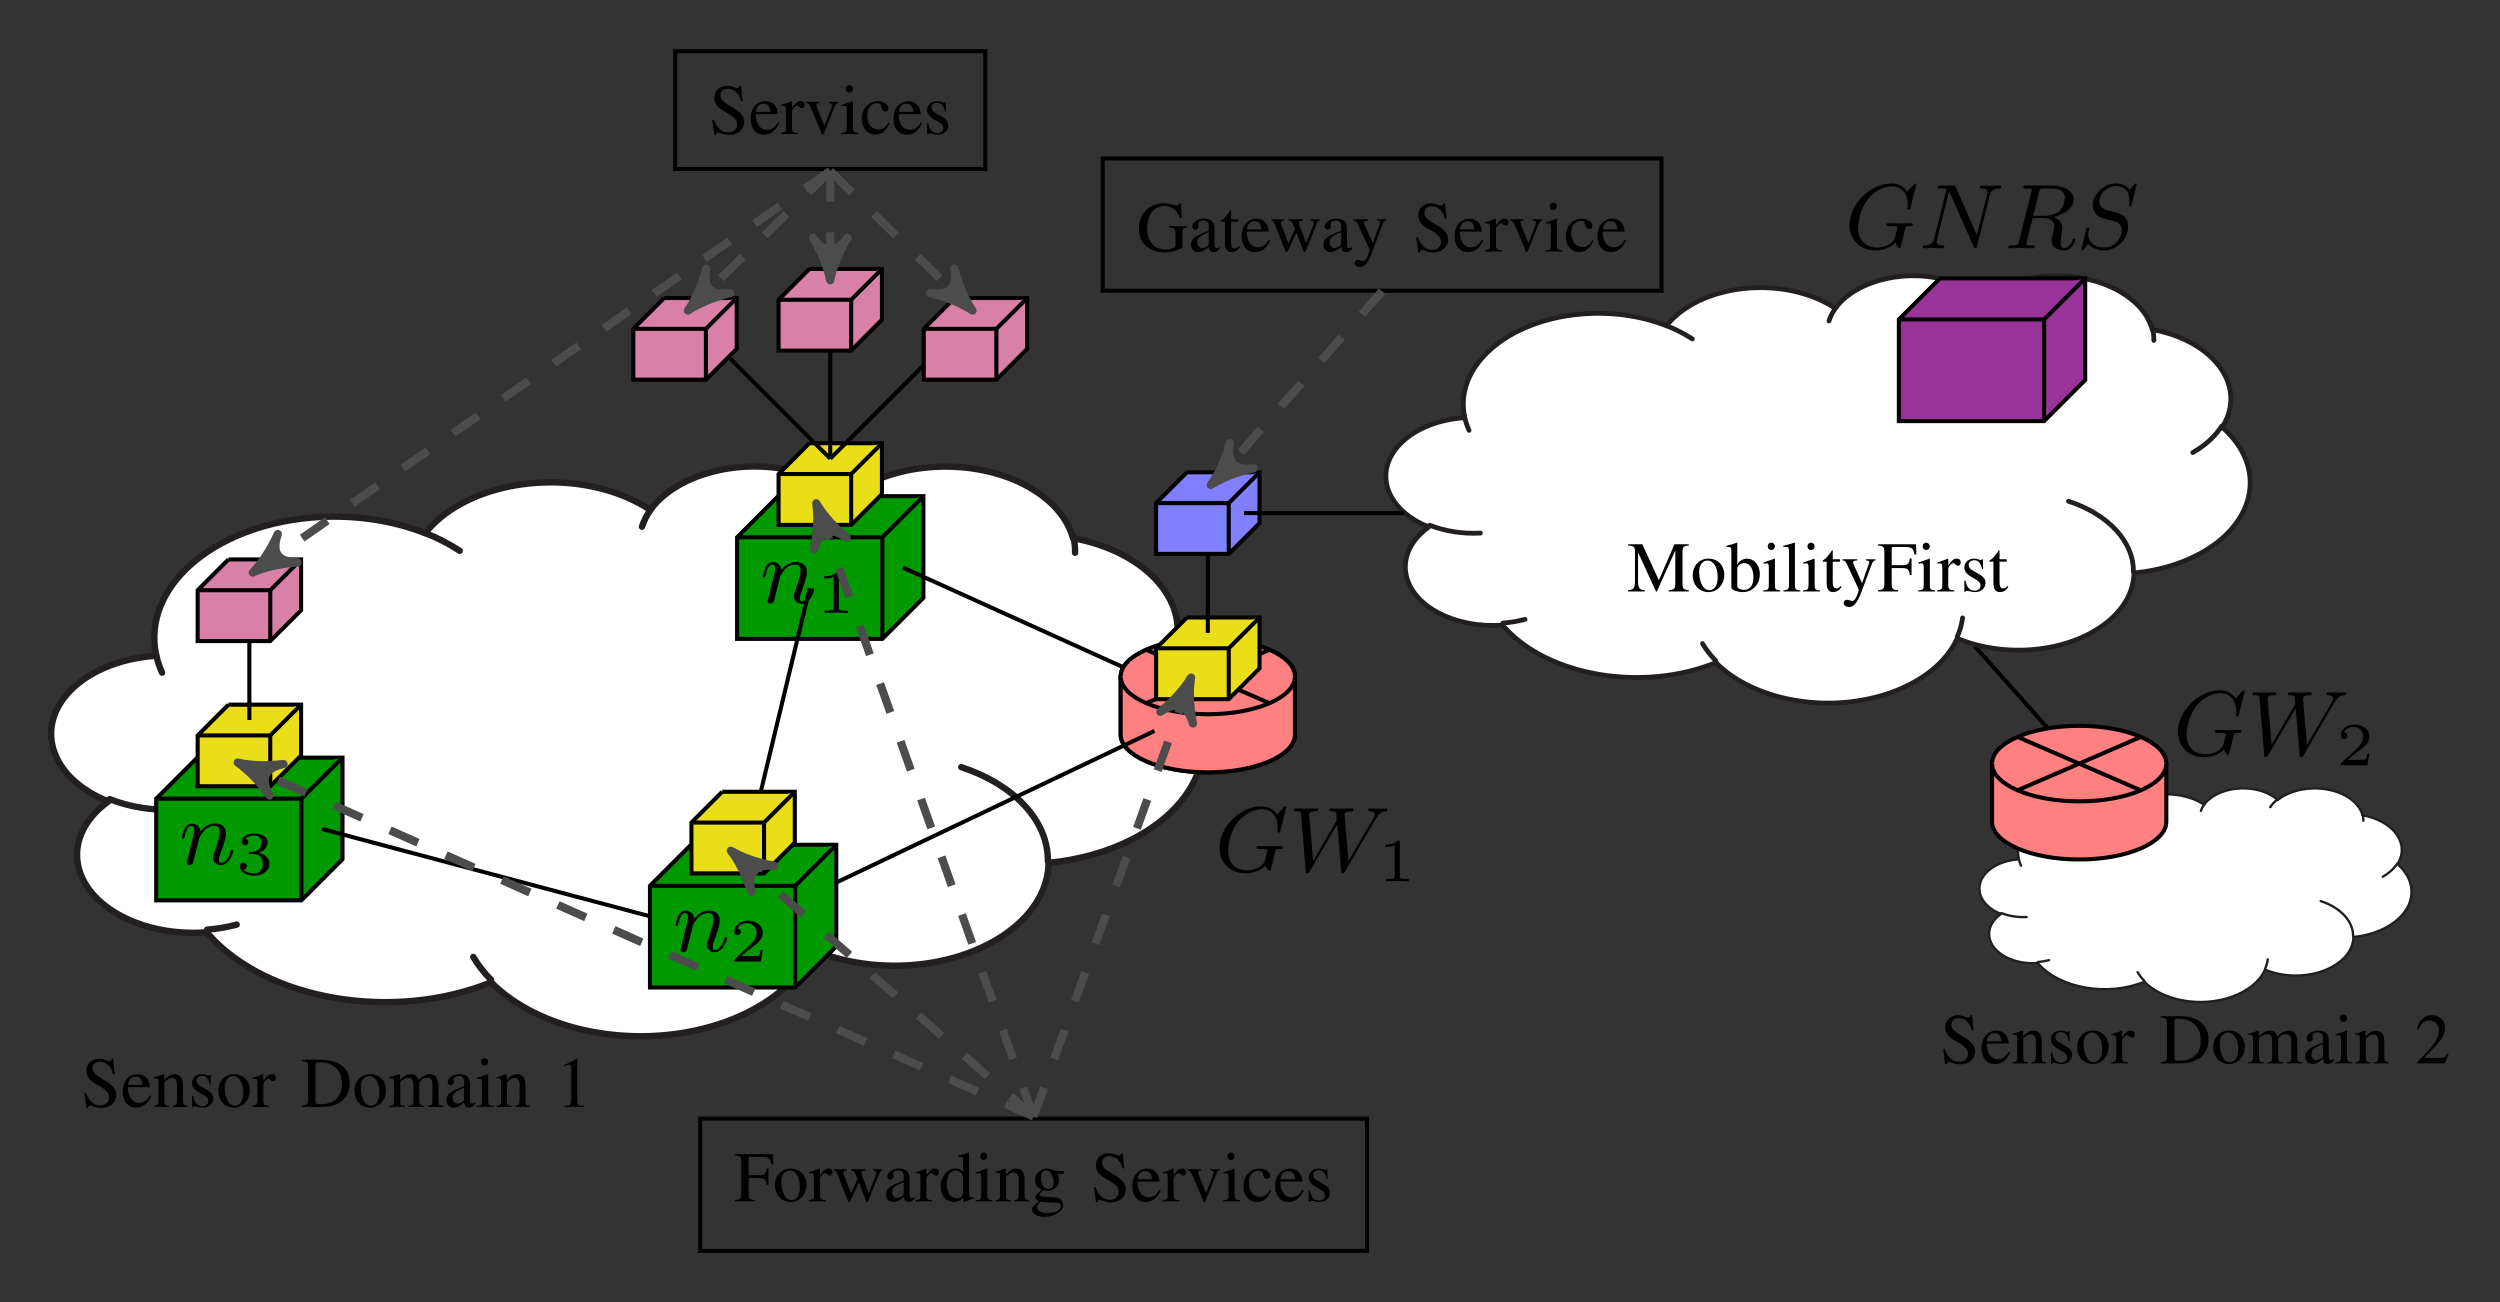 <?xml version="1.0" encoding="utf-8"?>
<svg viewBox="-5 -5 243.994 127.082" xmlns="http://www.w3.org/2000/svg" xmlns:xlink="http://www.w3.org/1999/xlink">
  <rect x="-5" y="-5" width="243.994" height="127.082" fill="#333333" stroke="none"/>
  <defs>
    <clipPath id="clip-2">
      <rect x="0" y="0" width="114" height="58"/>
    </clipPath>
    <clipPath id="clip-1">
      <path d="M 0.32 1 L 113.703 1 L 113.703 57.652 L 0.32 57.652 Z M 0.32 1 "/>
    </clipPath>
    <symbol overflow="visible" id="symbol-2">
      <path style="stroke:none;" d="M 3.109 -4.703 L 2.969 -4.703 C 2.938 -4.547 2.859 -4.469 2.75 -4.469 C 2.672 -4.469 2.562 -4.5 2.438 -4.562 C 2.188 -4.656 1.922 -4.703 1.703 -4.703 C 1.406 -4.703 1.094 -4.594 0.859 -4.391 C 0.625 -4.172 0.5 -3.875 0.5 -3.516 C 0.5 -2.969 0.797 -2.578 1.578 -2.156 C 2.078 -1.891 2.453 -1.609 2.625 -1.344 C 2.688 -1.25 2.719 -1.109 2.719 -0.938 C 2.719 -0.469 2.375 -0.156 1.859 -0.156 C 1.234 -0.156 0.797 -0.531 0.453 -1.391 L 0.297 -1.391 L 0.5 0.094 L 0.656 0.094 C 0.656 -0.047 0.75 -0.141 0.844 -0.141 C 0.922 -0.141 1.047 -0.109 1.172 -0.062 C 1.438 0.047 1.719 0.094 2 0.094 C 2.797 0.094 3.422 -0.453 3.422 -1.172 C 3.422 -1.734 3.031 -2.188 2.125 -2.688 C 1.391 -3.094 1.094 -3.406 1.094 -3.781 C 1.094 -4.156 1.391 -4.422 1.812 -4.422 C 2.125 -4.422 2.422 -4.297 2.672 -4.047 C 2.891 -3.812 2.984 -3.641 3.094 -3.219 L 3.266 -3.219 Z M 3.109 -4.703 "/>
    </symbol>
    <symbol overflow="visible" id="symbol-3">
      <path style="stroke:none;" d="M 2.844 -1.141 C 2.516 -0.609 2.203 -0.406 1.766 -0.406 C 1.359 -0.406 1.062 -0.609 0.859 -1.016 C 0.734 -1.281 0.688 -1.5 0.672 -1.938 L 2.828 -1.938 C 2.766 -2.391 2.703 -2.578 2.516 -2.812 C 2.312 -3.062 2 -3.203 1.625 -3.203 C 1.281 -3.203 0.953 -3.078 0.688 -2.844 C 0.359 -2.562 0.172 -2.062 0.172 -1.484 C 0.172 -0.531 0.672 0.062 1.484 0.062 C 2.141 0.062 2.656 -0.344 2.953 -1.094 Z M 0.688 -2.156 C 0.766 -2.703 1 -2.953 1.422 -2.953 C 1.859 -2.953 2.016 -2.766 2.109 -2.156 Z M 0.688 -2.156 "/>
    </symbol>
    <symbol overflow="visible" id="symbol-4">
      <path style="stroke:none;" d="M 0.109 -2.781 C 0.156 -2.797 0.219 -2.797 0.297 -2.797 C 0.5 -2.797 0.562 -2.703 0.562 -2.359 L 0.562 -0.625 C 0.562 -0.234 0.484 -0.125 0.125 -0.109 L 0.125 0 L 1.609 0 L 1.609 -0.109 C 1.25 -0.125 1.141 -0.219 1.141 -0.469 L 1.141 -2.422 C 1.484 -2.734 1.625 -2.828 1.859 -2.828 C 2.203 -2.828 2.375 -2.609 2.375 -2.141 L 2.375 -0.688 C 2.375 -0.25 2.281 -0.125 1.938 -0.109 L 1.938 0 L 3.375 0 L 3.375 -0.109 C 3.031 -0.141 2.953 -0.219 2.953 -0.562 L 2.953 -2.156 C 2.953 -2.812 2.641 -3.203 2.125 -3.203 C 1.812 -3.203 1.594 -3.094 1.125 -2.641 L 1.125 -3.188 L 1.078 -3.203 C 0.734 -3.078 0.5 -3 0.109 -2.891 Z M 0.109 -2.781 "/>
    </symbol>
    <symbol overflow="visible" id="symbol-5">
      <path style="stroke:none;" d="M 2.188 -2.188 L 2.172 -3.141 L 2.094 -3.141 L 2.078 -3.125 C 2.016 -3.078 2 -3.062 1.984 -3.062 C 1.938 -3.062 1.875 -3.078 1.797 -3.109 C 1.641 -3.172 1.484 -3.203 1.297 -3.203 C 0.75 -3.203 0.359 -2.844 0.359 -2.344 C 0.359 -1.953 0.578 -1.672 1.172 -1.344 L 1.578 -1.109 C 1.812 -0.969 1.938 -0.797 1.938 -0.578 C 1.938 -0.281 1.719 -0.078 1.359 -0.078 C 1.125 -0.078 0.906 -0.172 0.781 -0.328 C 0.625 -0.5 0.562 -0.656 0.469 -1.062 L 0.359 -1.062 L 0.359 0.031 L 0.453 0.031 C 0.5 -0.047 0.531 -0.062 0.609 -0.062 C 0.672 -0.062 0.781 -0.047 0.938 0 C 1.125 0.047 1.312 0.062 1.438 0.062 C 1.984 0.062 2.422 -0.328 2.422 -0.828 C 2.422 -1.172 2.266 -1.406 1.844 -1.656 L 1.094 -2.094 C 0.891 -2.203 0.781 -2.391 0.781 -2.578 C 0.781 -2.844 1 -3.047 1.328 -3.047 C 1.719 -3.047 1.938 -2.812 2.094 -2.188 Z M 2.188 -2.188 "/>
    </symbol>
    <symbol overflow="visible" id="symbol-6">
      <path style="stroke:none;" d="M 1.734 -3.203 C 0.844 -3.203 0.203 -2.531 0.203 -1.578 C 0.203 -0.641 0.844 0.062 1.734 0.062 C 2.609 0.062 3.281 -0.672 3.281 -1.625 C 3.281 -2.547 2.641 -3.203 1.734 -3.203 Z M 1.656 -3.016 C 2.234 -3.016 2.641 -2.344 2.641 -1.391 C 2.641 -0.594 2.328 -0.125 1.812 -0.125 C 1.547 -0.125 1.281 -0.297 1.141 -0.578 C 0.938 -0.938 0.828 -1.422 0.828 -1.922 C 0.828 -2.578 1.156 -3.016 1.656 -3.016 Z M 1.656 -3.016 "/>
    </symbol>
    <symbol overflow="visible" id="symbol-7">
      <path style="stroke:none;" d="M 0.047 -2.719 C 0.141 -2.734 0.203 -2.75 0.297 -2.75 C 0.469 -2.75 0.531 -2.641 0.531 -2.328 L 0.531 -0.578 C 0.531 -0.234 0.484 -0.188 0.031 -0.109 L 0.031 0 L 1.703 0 L 1.703 -0.109 C 1.234 -0.125 1.109 -0.234 1.109 -0.625 L 1.109 -2.188 C 1.109 -2.422 1.422 -2.766 1.609 -2.766 C 1.641 -2.766 1.703 -2.734 1.781 -2.656 C 1.891 -2.562 1.969 -2.516 2.062 -2.516 C 2.234 -2.516 2.328 -2.641 2.328 -2.844 C 2.328 -3.062 2.188 -3.203 1.953 -3.203 C 1.656 -3.203 1.453 -3.047 1.109 -2.547 L 1.109 -3.188 L 1.078 -3.203 C 0.703 -3.047 0.453 -2.969 0.047 -2.828 Z M 0.047 -2.719 "/>
    </symbol>
    <symbol overflow="visible" id="symbol-8">
      <path style="stroke:none;" d="M 0.719 -0.766 C 0.719 -0.266 0.641 -0.172 0.109 -0.125 L 0.109 0 L 2.094 0 C 2.906 0 3.625 -0.234 4.062 -0.625 C 4.516 -1.031 4.781 -1.656 4.781 -2.328 C 4.781 -2.953 4.562 -3.5 4.188 -3.875 C 3.703 -4.359 2.953 -4.609 2 -4.609 L 0.109 -4.609 L 0.109 -4.484 C 0.656 -4.438 0.719 -4.375 0.719 -3.859 Z M 1.438 -4.078 C 1.438 -4.297 1.516 -4.359 1.797 -4.359 C 2.391 -4.359 2.844 -4.25 3.188 -4 C 3.734 -3.625 4.016 -3.031 4.016 -2.281 C 4.016 -1.453 3.734 -0.875 3.156 -0.547 C 2.812 -0.344 2.406 -0.266 1.797 -0.266 C 1.516 -0.266 1.438 -0.328 1.438 -0.547 Z M 1.438 -4.078 "/>
    </symbol>
    <symbol overflow="visible" id="symbol-9">
      <path style="stroke:none;" d="M 0.125 -2.781 C 0.219 -2.797 0.281 -2.797 0.359 -2.797 C 0.531 -2.797 0.594 -2.688 0.594 -2.359 L 0.594 -0.594 C 0.594 -0.219 0.5 -0.109 0.109 -0.109 L 0.109 0 L 1.656 0 L 1.656 -0.109 C 1.297 -0.125 1.188 -0.188 1.188 -0.469 L 1.188 -2.438 C 1.188 -2.453 1.234 -2.516 1.297 -2.562 C 1.469 -2.719 1.766 -2.844 2 -2.844 C 2.312 -2.844 2.469 -2.594 2.469 -2.109 L 2.469 -0.594 C 2.469 -0.203 2.391 -0.125 2 -0.109 L 2 0 L 3.547 0 L 3.547 -0.109 C 3.156 -0.109 3.047 -0.234 3.047 -0.656 L 3.047 -2.422 C 3.266 -2.719 3.484 -2.844 3.812 -2.844 C 4.203 -2.844 4.328 -2.656 4.328 -2.078 L 4.328 -0.609 C 4.328 -0.203 4.281 -0.156 3.875 -0.109 L 3.875 0 L 5.406 0 L 5.406 -0.109 L 5.219 -0.125 C 5.016 -0.125 4.922 -0.266 4.922 -0.531 L 4.922 -1.969 C 4.922 -2.781 4.641 -3.203 4.109 -3.203 C 3.703 -3.203 3.359 -3.031 2.969 -2.625 C 2.844 -3.016 2.609 -3.203 2.234 -3.203 C 1.938 -3.203 1.734 -3.109 1.156 -2.672 L 1.156 -3.188 L 1.109 -3.203 C 0.75 -3.078 0.516 -3 0.125 -2.891 Z M 0.125 -2.781 "/>
    </symbol>
    <symbol overflow="visible" id="symbol-10">
      <path style="stroke:none;" d="M 3.078 -0.453 C 2.969 -0.359 2.875 -0.328 2.781 -0.328 C 2.609 -0.328 2.562 -0.422 2.562 -0.734 L 2.562 -2.094 C 2.562 -2.453 2.531 -2.656 2.422 -2.828 C 2.266 -3.078 1.969 -3.203 1.562 -3.203 C 0.906 -3.203 0.391 -2.859 0.391 -2.422 C 0.391 -2.266 0.531 -2.125 0.688 -2.125 C 0.859 -2.125 1 -2.266 1 -2.422 C 1 -2.453 1 -2.484 0.984 -2.531 C 0.969 -2.594 0.969 -2.641 0.969 -2.703 C 0.969 -2.891 1.188 -3.031 1.469 -3.031 C 1.812 -3.031 2 -2.844 2 -2.453 L 2 -2.031 C 0.922 -1.609 0.812 -1.547 0.516 -1.281 C 0.359 -1.141 0.266 -0.906 0.266 -0.672 C 0.266 -0.234 0.562 0.062 0.984 0.062 C 1.297 0.062 1.578 -0.078 2 -0.438 C 2.047 -0.078 2.172 0.062 2.453 0.062 C 2.688 0.062 2.844 -0.016 3.078 -0.281 Z M 2 -0.859 C 2 -0.641 1.969 -0.578 1.812 -0.5 C 1.656 -0.391 1.453 -0.328 1.312 -0.328 C 1.062 -0.328 0.875 -0.578 0.875 -0.875 L 0.875 -0.906 C 0.875 -1.312 1.156 -1.562 2 -1.875 Z M 2 -0.859 "/>
    </symbol>
    <symbol overflow="visible" id="symbol-11">
      <path style="stroke:none;" d="M 1.219 -3.203 L 0.141 -2.828 L 0.141 -2.719 L 0.188 -2.719 C 0.281 -2.734 0.375 -2.75 0.438 -2.75 C 0.594 -2.75 0.656 -2.641 0.656 -2.328 L 0.656 -0.703 C 0.656 -0.203 0.594 -0.125 0.109 -0.109 L 0.109 0 L 1.766 0 L 1.766 -0.109 C 1.297 -0.141 1.25 -0.203 1.25 -0.703 L 1.25 -3.188 Z M 0.891 -4.766 C 0.703 -4.766 0.547 -4.594 0.547 -4.406 C 0.547 -4.203 0.703 -4.047 0.891 -4.047 C 1.094 -4.047 1.25 -4.203 1.25 -4.406 C 1.25 -4.594 1.094 -4.766 0.891 -4.766 Z M 0.891 -4.766 "/>
    </symbol>
    <symbol overflow="visible" id="symbol-12">
      <path style="stroke:none;" d="M 2.031 -4.703 L 0.781 -4.078 L 0.781 -3.984 C 0.859 -4.016 0.938 -4.047 0.969 -4.062 C 1.094 -4.109 1.203 -4.125 1.281 -4.125 C 1.422 -4.125 1.484 -4.031 1.484 -3.812 L 1.484 -0.641 C 1.484 -0.422 1.422 -0.266 1.312 -0.188 C 1.219 -0.125 1.109 -0.109 0.828 -0.109 L 0.828 0 L 2.75 0 L 2.75 -0.109 C 2.188 -0.109 2.078 -0.188 2.078 -0.516 L 2.078 -4.703 Z M 2.031 -4.703 "/>
    </symbol>
    <clipPath id="clip-5">
      <rect x="0" y="0" width="86" height="44"/>
    </clipPath>
    <clipPath id="clip-3">
      <path d="M 1 1 L 85.75 1 L 85.75 43 L 1 43 Z M 1 1 "/>
    </clipPath>
    <clipPath id="clip-4">
      <path d="M 0.715 0.539 L 85.75 0.539 L 85.75 43.055 L 0.715 43.055 Z M 0.715 0.539 "/>
    </clipPath>
    <symbol overflow="visible" id="symbol-13">
      <path style="stroke:none;" d="M 4.703 -4 L 4.703 -0.844 C 4.703 -0.266 4.609 -0.172 4.062 -0.125 L 4.062 0 L 6.016 0 L 6.016 -0.125 C 5.5 -0.172 5.406 -0.266 5.406 -0.766 L 5.406 -3.859 C 5.406 -4.344 5.5 -4.438 6.016 -4.484 L 6.016 -4.609 L 4.625 -4.609 L 3.094 -1.094 L 1.484 -4.609 L 0.094 -4.609 L 0.094 -4.484 C 0.672 -4.453 0.766 -4.359 0.766 -3.859 L 0.766 -1.031 C 0.766 -0.312 0.656 -0.172 0.078 -0.125 L 0.078 0 L 1.719 0 L 1.719 -0.125 C 1.188 -0.156 1.062 -0.328 1.062 -1.031 L 1.062 -3.828 L 2.812 0 L 2.906 0 Z M 4.703 -4 "/>
    </symbol>
    <symbol overflow="visible" id="symbol-14">
      <path style="stroke:none;" d="M 1.062 -4.75 L 1.031 -4.766 C 0.734 -4.656 0.547 -4.594 0.219 -4.516 L 0.016 -4.453 L 0.016 -4.344 C 0.062 -4.344 0.094 -4.344 0.141 -4.344 C 0.422 -4.344 0.484 -4.281 0.484 -4 L 0.484 -0.375 C 0.484 -0.156 1.078 0.062 1.625 0.062 C 2.547 0.062 3.266 -0.703 3.266 -1.688 C 3.266 -2.547 2.734 -3.203 2.031 -3.203 C 1.609 -3.203 1.203 -2.953 1.062 -2.609 Z M 1.062 -2.25 C 1.062 -2.516 1.391 -2.766 1.75 -2.766 C 2.297 -2.766 2.641 -2.219 2.641 -1.375 C 2.641 -0.594 2.312 -0.156 1.734 -0.156 C 1.375 -0.156 1.062 -0.312 1.062 -0.484 Z M 1.062 -2.25 "/>
    </symbol>
    <symbol overflow="visible" id="symbol-15">
      <path style="stroke:none;" d="M 0.125 -4.344 L 0.172 -4.344 C 0.25 -4.344 0.328 -4.359 0.391 -4.359 C 0.609 -4.359 0.688 -4.266 0.688 -3.938 L 0.688 -0.609 C 0.688 -0.234 0.578 -0.141 0.141 -0.109 L 0.141 0 L 1.797 0 L 1.797 -0.109 C 1.359 -0.125 1.266 -0.203 1.266 -0.578 L 1.266 -4.75 L 1.234 -4.766 C 0.875 -4.641 0.609 -4.578 0.125 -4.453 Z M 0.125 -4.344 "/>
    </symbol>
    <symbol overflow="visible" id="symbol-16">
      <path style="stroke:none;" d="M 1.781 -3.141 L 1.078 -3.141 L 1.078 -3.938 C 1.078 -4.016 1.062 -4.031 1.031 -4.031 C 0.969 -3.969 0.938 -3.906 0.891 -3.844 C 0.625 -3.453 0.328 -3.125 0.203 -3.094 C 0.125 -3.047 0.094 -3 0.094 -2.969 C 0.094 -2.938 0.094 -2.922 0.125 -2.906 L 0.484 -2.906 L 0.484 -0.812 C 0.484 -0.234 0.703 0.062 1.109 0.062 C 1.453 0.062 1.719 -0.094 1.938 -0.453 L 1.859 -0.531 C 1.703 -0.359 1.594 -0.297 1.438 -0.297 C 1.172 -0.297 1.078 -0.484 1.078 -0.922 L 1.078 -2.906 L 1.781 -2.906 Z M 1.781 -3.141 "/>
    </symbol>
    <symbol overflow="visible" id="symbol-17">
      <path style="stroke:none;" d="M 3.312 -3.141 L 2.375 -3.141 L 2.375 -3.031 C 2.594 -3.031 2.703 -2.969 2.703 -2.859 C 2.703 -2.828 2.703 -2.781 2.672 -2.734 L 2 -0.812 L 1.203 -2.578 C 1.156 -2.672 1.125 -2.766 1.125 -2.844 C 1.125 -2.969 1.234 -3.016 1.531 -3.031 L 1.531 -3.141 L 0.094 -3.141 L 0.094 -3.031 C 0.281 -3.016 0.391 -2.938 0.453 -2.812 L 1.25 -1.094 L 1.266 -1.047 L 1.375 -0.844 C 1.562 -0.484 1.672 -0.234 1.672 -0.125 C 1.672 -0.031 1.516 0.406 1.406 0.625 C 1.297 0.797 1.156 0.938 1.047 0.938 C 1.016 0.938 0.953 0.922 0.875 0.891 C 0.75 0.844 0.625 0.812 0.516 0.812 C 0.344 0.812 0.203 0.953 0.203 1.109 C 0.203 1.344 0.438 1.516 0.719 1.516 C 1.188 1.516 1.531 1.125 1.906 0.125 L 2.969 -2.719 C 3.062 -2.938 3.141 -3.016 3.312 -3.031 Z M 3.312 -3.141 "/>
    </symbol>
    <symbol overflow="visible" id="symbol-18">
      <path style="stroke:none;" d="M 3.344 -1.609 L 3.344 -3.219 L 3.172 -3.219 C 3.094 -2.672 2.969 -2.562 2.406 -2.562 L 1.406 -2.562 L 1.406 -4.109 C 1.406 -4.312 1.438 -4.344 1.625 -4.344 L 2.578 -4.344 C 3.359 -4.344 3.516 -4.25 3.625 -3.609 L 3.812 -3.609 L 3.781 -4.609 L 0.078 -4.609 L 0.078 -4.484 C 0.594 -4.438 0.688 -4.344 0.688 -3.859 L 0.688 -0.844 C 0.688 -0.266 0.609 -0.172 0.078 -0.125 L 0.078 0 L 2.031 0 L 2.031 -0.125 C 1.5 -0.156 1.406 -0.266 1.406 -0.766 L 1.406 -2.281 L 2.406 -2.281 C 2.969 -2.281 3.094 -2.172 3.172 -1.609 Z M 3.344 -1.609 "/>
    </symbol>
    <clipPath id="clip-8">
      <rect x="0" y="0" width="44" height="23"/>
    </clipPath>
    <clipPath id="clip-6">
      <path d="M 1 1 L 43.34 1 L 43.34 22 L 1 22 Z M 1 1 "/>
    </clipPath>
    <clipPath id="clip-7">
      <path d="M 0.824 1 L 43.34 1 L 43.34 22.109 L 0.824 22.109 Z M 0.824 1 "/>
    </clipPath>
    <symbol overflow="visible" id="symbol-19">
      <path style="stroke:none;" d="M 3.312 -0.953 L 3.219 -0.984 C 2.969 -0.594 2.875 -0.531 2.562 -0.531 L 0.891 -0.531 L 2.062 -1.75 C 2.688 -2.406 2.953 -2.938 2.953 -3.484 C 2.953 -4.172 2.391 -4.703 1.672 -4.703 C 1.281 -4.703 0.922 -4.562 0.656 -4.281 C 0.438 -4.047 0.328 -3.812 0.219 -3.328 L 0.359 -3.297 C 0.641 -3.969 0.891 -4.188 1.375 -4.188 C 1.953 -4.188 2.359 -3.797 2.359 -3.219 C 2.359 -2.672 2.031 -2.016 1.453 -1.406 L 0.203 -0.078 L 0.203 0 L 2.922 0 Z M 3.312 -0.953 "/>
    </symbol>
    <symbol overflow="visible" id="symbol-27">
      <path style="stroke:none;" d="M 6.938 -6.078 C 6.969 -6.188 6.969 -6.203 6.969 -6.219 C 6.969 -6.234 6.953 -6.328 6.859 -6.328 C 6.812 -6.328 6.781 -6.297 6.719 -6.219 L 6.172 -5.625 C 6.141 -5.578 6.094 -5.547 6.094 -5.547 C 6.078 -5.547 6.078 -5.547 6.016 -5.609 C 5.891 -5.797 5.484 -6.328 4.547 -6.328 C 2.5 -6.328 0.453 -4.328 0.453 -2.281 C 0.453 -0.875 1.469 0.203 2.984 0.203 C 4.016 0.203 4.688 -0.234 4.938 -0.562 C 5 -0.344 5.234 -0.016 5.344 -0.016 C 5.422 -0.016 5.438 -0.047 5.484 -0.234 L 5.656 -0.922 C 5.719 -1.172 5.797 -1.531 5.844 -1.734 C 5.969 -2.156 5.969 -2.172 6.484 -2.172 C 6.516 -2.172 6.641 -2.188 6.641 -2.344 C 6.641 -2.344 6.641 -2.453 6.516 -2.453 C 6.438 -2.453 6.094 -2.438 6.031 -2.438 L 5.531 -2.438 C 5.312 -2.438 5.109 -2.438 4.906 -2.438 C 4.688 -2.438 4.453 -2.453 4.25 -2.453 C 4.172 -2.453 4.062 -2.453 4.062 -2.297 C 4.062 -2.172 4.141 -2.172 4.375 -2.172 C 4.562 -2.172 4.609 -2.172 4.828 -2.156 C 5.078 -2.141 5.125 -2.109 5.125 -1.984 C 5.125 -1.953 5.125 -1.938 5.062 -1.719 C 5 -1.453 4.891 -1.016 4.859 -0.953 C 4.562 -0.297 3.688 -0.078 3.125 -0.078 C 2.344 -0.078 1.297 -0.516 1.297 -1.984 C 1.297 -2.531 1.484 -3.859 2.328 -4.891 C 2.859 -5.531 3.75 -6.047 4.609 -6.047 C 5.609 -6.047 6.141 -5.281 6.141 -4.297 C 6.141 -3.984 6.109 -3.922 6.109 -3.859 C 6.109 -3.766 6.219 -3.766 6.25 -3.766 C 6.359 -3.766 6.359 -3.781 6.406 -3.953 Z M 6.938 -6.078 "/>
    </symbol>
    <symbol overflow="visible" id="symbol-28">
      <path style="stroke:none;" d="M 8.469 -5.078 C 8.5 -5.141 8.562 -5.234 8.625 -5.312 C 8.953 -5.797 9.281 -5.828 9.531 -5.844 C 9.641 -5.859 9.641 -6 9.641 -6.016 C 9.641 -6.062 9.609 -6.125 9.531 -6.125 C 9.484 -6.125 9.312 -6.094 8.812 -6.094 C 8.516 -6.094 8.203 -6.125 7.906 -6.125 C 7.859 -6.125 7.734 -6.125 7.734 -5.969 C 7.734 -5.859 7.844 -5.844 7.875 -5.844 C 8 -5.844 8.391 -5.828 8.391 -5.5 C 8.391 -5.438 8.375 -5.359 8.266 -5.172 L 5.828 -1 L 5.438 -5.562 C 5.438 -5.656 5.531 -5.844 6.094 -5.844 C 6.203 -5.844 6.312 -5.844 6.312 -6.016 C 6.312 -6.094 6.25 -6.125 6.172 -6.125 C 5.922 -6.125 5.328 -6.094 5.078 -6.094 C 4.75 -6.094 4.734 -6.094 4.594 -6.109 C 4.469 -6.109 4.234 -6.125 4.125 -6.125 C 4.078 -6.125 3.969 -6.125 3.969 -5.969 C 3.969 -5.844 4.062 -5.844 4.172 -5.844 C 4.578 -5.844 4.625 -5.781 4.641 -5.641 C 4.641 -5.594 4.688 -5.047 4.688 -5.016 C 4.688 -4.984 4.688 -4.953 4.625 -4.859 L 2.375 -1 L 2 -5.422 C 1.984 -5.594 1.969 -5.844 2.625 -5.844 C 2.75 -5.844 2.859 -5.844 2.859 -6.016 C 2.859 -6.109 2.75 -6.125 2.719 -6.125 C 2.562 -6.125 2.375 -6.109 2.203 -6.109 C 2.016 -6.109 1.828 -6.094 1.641 -6.094 C 1.484 -6.094 1.25 -6.094 1.141 -6.109 C 1.062 -6.109 0.75 -6.125 0.688 -6.125 C 0.641 -6.125 0.516 -6.125 0.516 -5.969 C 0.516 -5.844 0.625 -5.844 0.719 -5.844 C 1.172 -5.844 1.188 -5.781 1.203 -5.531 L 1.656 -0.031 C 1.672 0.125 1.672 0.203 1.812 0.203 C 1.938 0.203 1.969 0.141 2.047 0.016 L 4.734 -4.578 L 5.109 -0.047 C 5.109 0.109 5.125 0.203 5.266 0.203 C 5.297 0.203 5.406 0.203 5.5 0.016 Z M 8.469 -5.078 "/>
    </symbol>
    <symbol overflow="visible" id="symbol-34">
      <path style="stroke:none;" d="M 3.219 -1.125 L 3 -1.125 C 2.984 -1.031 2.922 -0.641 2.844 -0.578 C 2.797 -0.531 2.312 -0.531 2.219 -0.531 L 1.109 -0.531 L 1.875 -1.156 C 2.078 -1.328 2.609 -1.703 2.797 -1.891 C 2.969 -2.062 3.219 -2.375 3.219 -2.797 C 3.219 -3.547 2.547 -3.984 1.734 -3.984 C 0.969 -3.984 0.438 -3.469 0.438 -2.906 C 0.438 -2.609 0.688 -2.562 0.75 -2.562 C 0.906 -2.562 1.078 -2.672 1.078 -2.891 C 1.078 -3.016 1 -3.219 0.734 -3.219 C 0.875 -3.516 1.234 -3.75 1.656 -3.75 C 2.281 -3.75 2.609 -3.281 2.609 -2.797 C 2.609 -2.375 2.328 -1.938 1.922 -1.547 L 0.5 -0.25 C 0.438 -0.188 0.438 -0.188 0.438 0 L 3.031 0 Z M 3.219 -1.125 "/>
    </symbol>
    <symbol overflow="visible" id="symbol-29">
      <path style="stroke:none;" d="M 6.922 -5.156 C 7.016 -5.531 7.188 -5.828 7.891 -5.844 C 7.938 -5.844 8.047 -5.859 8.047 -6.016 C 8.047 -6.078 7.984 -6.125 7.922 -6.125 C 7.719 -6.125 7.219 -6.094 7.016 -6.094 C 6.797 -6.094 6.781 -6.094 6.562 -6.109 C 6.422 -6.109 6.234 -6.125 6.094 -6.125 C 6.062 -6.125 5.938 -6.125 5.938 -5.969 C 5.938 -5.844 6.047 -5.844 6.094 -5.844 C 6.438 -5.844 6.703 -5.766 6.703 -5.469 C 6.703 -5.422 6.672 -5.297 6.672 -5.281 L 5.672 -1.297 L 3.609 -5.953 C 3.531 -6.109 3.531 -6.125 3.312 -6.125 L 2.125 -6.125 C 1.953 -6.125 1.859 -6.125 1.859 -5.969 C 1.859 -5.844 1.953 -5.844 2.125 -5.844 C 2.172 -5.844 2.5 -5.844 2.719 -5.797 L 1.5 -0.953 C 1.406 -0.516 1.172 -0.312 0.547 -0.281 C 0.516 -0.281 0.391 -0.266 0.391 -0.109 C 0.391 -0.094 0.391 0 0.516 0 C 0.625 0 0.859 -0.016 0.969 -0.016 C 1.109 -0.031 1.125 -0.031 1.422 -0.031 C 1.641 -0.031 1.656 -0.031 1.875 -0.016 C 2.016 -0.016 2.203 0 2.344 0 C 2.391 0 2.5 0 2.5 -0.156 C 2.5 -0.266 2.406 -0.281 2.328 -0.281 C 1.906 -0.281 1.734 -0.422 1.734 -0.656 C 1.734 -0.719 1.75 -0.734 1.781 -0.859 L 2.953 -5.594 L 5.359 -0.156 C 5.422 -0.016 5.422 0 5.516 0 C 5.625 0 5.641 -0.031 5.672 -0.188 Z M 6.922 -5.156 "/>
    </symbol>
    <symbol overflow="visible" id="symbol-30">
      <path style="stroke:none;" d="M 3.422 -5.5 C 3.469 -5.719 3.5 -5.812 3.656 -5.844 C 3.734 -5.844 4.031 -5.844 4.219 -5.844 C 4.938 -5.844 5.922 -5.844 5.922 -4.938 C 5.922 -4.609 5.781 -3.938 5.281 -3.547 C 5.062 -3.406 4.609 -3.172 3.891 -3.172 L 2.828 -3.172 Z M 4.812 -3.047 C 6.031 -3.359 6.781 -4.031 6.781 -4.766 C 6.781 -5.547 5.922 -6.125 4.734 -6.125 L 2.141 -6.125 C 1.969 -6.125 1.859 -6.125 1.859 -5.969 C 1.859 -5.844 1.953 -5.844 2.141 -5.844 C 2.172 -5.844 2.328 -5.844 2.469 -5.828 C 2.625 -5.812 2.688 -5.797 2.688 -5.688 C 2.688 -5.656 2.688 -5.609 2.656 -5.516 L 1.438 -0.688 C 1.359 -0.359 1.344 -0.281 0.672 -0.281 C 0.5 -0.281 0.406 -0.281 0.406 -0.109 C 0.406 -0.016 0.469 0 0.531 0 C 0.688 0 0.953 -0.016 1.109 -0.016 C 1.297 -0.031 1.312 -0.031 1.656 -0.031 C 1.953 -0.031 1.969 -0.031 2.234 -0.016 C 2.406 -0.016 2.641 0 2.812 0 C 2.875 0 2.984 0 2.984 -0.156 C 2.984 -0.281 2.891 -0.281 2.703 -0.281 C 2.672 -0.281 2.516 -0.281 2.375 -0.297 C 2.172 -0.328 2.156 -0.359 2.156 -0.438 C 2.156 -0.469 2.156 -0.484 2.203 -0.641 L 2.781 -2.953 L 3.891 -2.953 C 4.688 -2.953 4.891 -2.484 4.891 -2.141 C 4.891 -2.078 4.891 -2.016 4.844 -1.828 C 4.625 -1 4.625 -0.922 4.625 -0.781 C 4.625 0.031 5.391 0.203 5.844 0.203 C 6.625 0.203 6.953 -0.703 6.953 -0.859 C 6.953 -0.922 6.891 -0.953 6.828 -0.953 C 6.734 -0.953 6.734 -0.922 6.688 -0.812 C 6.531 -0.344 6.203 -0.031 5.875 -0.031 C 5.531 -0.031 5.516 -0.297 5.516 -0.562 C 5.516 -0.781 5.578 -1.297 5.594 -1.359 C 5.609 -1.5 5.656 -1.859 5.656 -2 C 5.656 -2.516 5.328 -2.859 4.812 -3.047 Z M 4.812 -3.047 "/>
    </symbol>
    <symbol overflow="visible" id="symbol-31">
      <path style="stroke:none;" d="M 5.859 -6.078 C 5.891 -6.172 5.891 -6.203 5.891 -6.219 C 5.891 -6.234 5.891 -6.328 5.781 -6.328 C 5.734 -6.328 5.734 -6.312 5.625 -6.188 C 5.5 -6.047 5.609 -6.172 5.188 -5.688 C 4.859 -6.188 4.344 -6.328 3.859 -6.328 C 2.703 -6.328 1.609 -5.297 1.609 -4.219 C 1.609 -3.844 1.734 -3.547 1.969 -3.297 C 2.219 -3.016 2.453 -2.969 3.094 -2.797 L 3.844 -2.609 C 4.141 -2.516 4.438 -2.234 4.438 -1.719 C 4.438 -0.922 3.672 -0.078 2.766 -0.078 C 2.25 -0.078 1.172 -0.234 1.172 -1.391 C 1.172 -1.469 1.172 -1.609 1.234 -1.875 C 1.25 -1.906 1.25 -1.922 1.25 -1.938 C 1.25 -1.969 1.234 -2.031 1.125 -2.031 C 1.016 -2.031 1 -1.984 0.969 -1.844 L 0.5 0.094 C 0.5 0.156 0.531 0.203 0.594 0.203 C 0.641 0.203 0.656 0.188 0.766 0.062 C 0.828 0 1.078 -0.328 1.188 -0.438 C 1.656 0.156 2.484 0.203 2.75 0.203 C 3.984 0.203 5.062 -0.953 5.062 -2.094 C 5.062 -3.203 4.188 -3.422 3.906 -3.484 L 3.094 -3.703 C 2.797 -3.781 2.25 -3.922 2.25 -4.594 C 2.25 -5.281 2.969 -6.078 3.859 -6.078 C 4.219 -6.078 4.578 -5.969 4.828 -5.719 C 5.172 -5.391 5.172 -4.906 5.172 -4.672 C 5.172 -4.375 5.141 -4.281 5.141 -4.203 C 5.141 -4.141 5.172 -4.094 5.266 -4.094 C 5.359 -4.094 5.359 -4.109 5.406 -4.281 Z M 5.859 -6.078 "/>
    </symbol>
    <symbol overflow="visible" id="symbol-32">
      <path style="stroke:none;" d="M 1.688 -1.406 C 1.797 -1.828 1.969 -2.484 1.969 -2.562 C 1.984 -2.609 2.219 -3.047 2.531 -3.359 C 2.797 -3.594 3.141 -3.734 3.484 -3.734 C 3.969 -3.734 3.969 -3.266 3.969 -3.109 C 3.969 -2.562 3.547 -1.469 3.453 -1.188 C 3.344 -0.922 3.312 -0.828 3.312 -0.656 C 3.312 -0.172 3.672 0.094 4.078 0.094 C 4.938 0.094 5.297 -1.188 5.297 -1.281 C 5.297 -1.328 5.266 -1.391 5.172 -1.391 C 5.078 -1.391 5.062 -1.344 5.031 -1.234 C 4.812 -0.469 4.438 -0.125 4.109 -0.125 C 4.047 -0.125 3.891 -0.125 3.891 -0.406 C 3.891 -0.641 3.969 -0.875 4.047 -1.062 C 4.219 -1.531 4.578 -2.469 4.578 -2.984 C 4.578 -3.781 3.984 -3.969 3.516 -3.969 C 2.688 -3.969 2.25 -3.375 2.094 -3.188 C 2.047 -3.672 1.672 -3.969 1.234 -3.969 C 0.859 -3.969 0.656 -3.688 0.531 -3.438 C 0.391 -3.125 0.266 -2.625 0.266 -2.578 C 0.266 -2.5 0.328 -2.469 0.391 -2.469 C 0.484 -2.469 0.5 -2.516 0.547 -2.703 C 0.719 -3.406 0.906 -3.734 1.203 -3.734 C 1.484 -3.734 1.484 -3.453 1.484 -3.312 C 1.484 -3.125 1.406 -2.859 1.359 -2.625 C 1.297 -2.391 1.203 -2 1.172 -1.891 L 0.812 -0.422 C 0.75 -0.203 0.75 -0.188 0.75 -0.156 C 0.75 -0.047 0.828 0.094 1.016 0.094 C 1.141 0.094 1.281 0.016 1.344 -0.094 C 1.375 -0.141 1.438 -0.438 1.484 -0.609 Z M 1.688 -1.406 "/>
    </symbol>
    <symbol overflow="visible" id="symbol-35">
      <path style="stroke:none;" d="M 2.141 -3.797 C 2.141 -3.984 2.125 -3.984 1.938 -3.984 C 1.547 -3.594 0.938 -3.594 0.719 -3.594 L 0.719 -3.359 C 0.875 -3.359 1.281 -3.359 1.641 -3.531 L 1.641 -0.516 C 1.641 -0.312 1.641 -0.234 1.016 -0.234 L 0.766 -0.234 L 0.766 0 C 1.094 -0.031 1.562 -0.031 1.891 -0.031 C 2.219 -0.031 2.688 -0.031 3.016 0 L 3.016 -0.234 L 2.766 -0.234 C 2.141 -0.234 2.141 -0.312 2.141 -0.516 Z M 2.141 -3.797 "/>
    </symbol>
    <symbol overflow="visible" id="symbol-36">
      <path style="stroke:none;" d="M 1.766 -1.984 C 2.266 -1.984 2.609 -1.641 2.609 -1.031 C 2.609 -0.375 2.219 -0.094 1.781 -0.094 C 1.609 -0.094 1 -0.125 0.734 -0.469 C 0.969 -0.5 1.062 -0.656 1.062 -0.812 C 1.062 -1.016 0.922 -1.156 0.719 -1.156 C 0.562 -1.156 0.375 -1.047 0.375 -0.797 C 0.375 -0.203 1.031 0.125 1.797 0.125 C 2.688 0.125 3.266 -0.438 3.266 -1.031 C 3.266 -1.469 2.938 -1.938 2.219 -2.109 C 2.703 -2.266 3.078 -2.656 3.078 -3.141 C 3.078 -3.625 2.516 -3.984 1.797 -3.984 C 1.094 -3.984 0.562 -3.656 0.562 -3.172 C 0.562 -2.906 0.766 -2.844 0.891 -2.844 C 1.047 -2.844 1.203 -2.938 1.203 -3.156 C 1.203 -3.344 1.078 -3.453 0.906 -3.469 C 1.188 -3.781 1.734 -3.781 1.797 -3.781 C 2.094 -3.781 2.484 -3.641 2.484 -3.141 C 2.484 -2.812 2.297 -2.234 1.688 -2.203 C 1.578 -2.203 1.422 -2.188 1.375 -2.188 C 1.312 -2.172 1.25 -2.172 1.25 -2.078 C 1.25 -1.984 1.312 -1.984 1.406 -1.984 Z M 1.766 -1.984 "/>
    </symbol>
    <clipPath id="clip9">
      <path d="M 66 104 L 133 104 L 133 117.48 L 66 117.48 Z M 66 104 "/>
    </clipPath>
    <symbol overflow="visible" id="symbol-20">
      <path style="stroke:none;" d="M 3.984 -3.141 L 3.984 -3.031 C 4.219 -2.984 4.281 -2.938 4.281 -2.812 C 4.281 -2.703 4.25 -2.547 4.172 -2.359 L 3.547 -0.812 L 2.953 -2.375 C 2.844 -2.688 2.844 -2.688 2.844 -2.781 C 2.844 -2.938 2.906 -2.984 3.234 -3.031 L 3.234 -3.141 L 1.828 -3.141 L 1.828 -3.031 C 2.078 -3 2.172 -2.922 2.312 -2.547 C 2.359 -2.422 2.406 -2.281 2.453 -2.156 L 1.812 -0.781 L 1.125 -2.594 C 1.094 -2.656 1.078 -2.734 1.078 -2.797 C 1.078 -2.953 1.156 -3 1.406 -3.031 L 1.406 -3.141 L 0.141 -3.141 L 0.141 -3.031 C 0.312 -3.016 0.359 -2.953 0.516 -2.594 L 1.453 -0.203 C 1.547 0 1.594 0.094 1.641 0.094 C 1.672 0.094 1.734 0 1.812 -0.172 L 2.594 -1.844 L 3.219 -0.203 C 3.328 0.062 3.359 0.094 3.391 0.094 C 3.438 0.094 3.484 0.031 3.594 -0.25 L 4.547 -2.656 C 4.672 -2.953 4.703 -2.984 4.844 -3.031 L 4.844 -3.141 Z M 3.984 -3.141 "/>
    </symbol>
    <symbol overflow="visible" id="symbol-21">
      <path style="stroke:none;" d="M 2.391 0.062 L 3.422 -0.297 L 3.422 -0.406 C 3.297 -0.391 3.281 -0.391 3.266 -0.391 C 3.016 -0.391 2.953 -0.469 2.953 -0.797 L 2.953 -4.75 L 2.922 -4.766 C 2.578 -4.641 2.344 -4.578 1.891 -4.453 L 1.891 -4.344 C 1.953 -4.344 2 -4.344 2.047 -4.344 C 2.312 -4.344 2.375 -4.281 2.375 -4 L 2.375 -2.906 C 2.109 -3.125 1.922 -3.203 1.641 -3.203 C 0.844 -3.203 0.188 -2.422 0.188 -1.422 C 0.188 -0.531 0.703 0.062 1.484 0.062 C 1.875 0.062 2.125 -0.062 2.375 -0.391 L 2.375 0.047 Z M 2.375 -0.703 C 2.375 -0.656 2.328 -0.578 2.25 -0.5 C 2.125 -0.359 1.953 -0.297 1.75 -0.297 C 1.172 -0.297 0.781 -0.844 0.781 -1.703 C 0.781 -2.5 1.125 -3.016 1.656 -3.016 C 2.031 -3.016 2.375 -2.688 2.375 -2.312 Z M 2.375 -0.703 "/>
    </symbol>
    <symbol overflow="visible" id="symbol-22">
      <path style="stroke:none;" d="M 3.281 -2.703 L 3.281 -2.969 L 2.734 -2.969 C 2.594 -2.969 2.5 -3 2.359 -3.047 L 2.203 -3.094 C 2.016 -3.172 1.828 -3.203 1.641 -3.203 C 1 -3.203 0.484 -2.703 0.484 -2.062 C 0.484 -1.625 0.672 -1.359 1.125 -1.141 C 1 -1.016 0.875 -0.891 0.828 -0.859 C 0.594 -0.656 0.516 -0.516 0.516 -0.375 C 0.516 -0.234 0.594 -0.141 0.875 0 C 0.391 0.359 0.188 0.578 0.188 0.844 C 0.188 1.219 0.734 1.516 1.406 1.516 C 1.922 1.516 2.469 1.344 2.828 1.047 C 3.094 0.828 3.219 0.609 3.219 0.344 C 3.219 -0.094 2.891 -0.391 2.375 -0.406 L 1.469 -0.453 C 1.094 -0.453 0.922 -0.516 0.922 -0.641 C 0.922 -0.781 1.156 -1.016 1.344 -1.078 C 1.406 -1.062 1.453 -1.062 1.484 -1.062 C 1.609 -1.047 1.703 -1.031 1.734 -1.031 C 2 -1.031 2.281 -1.141 2.5 -1.328 C 2.719 -1.531 2.828 -1.766 2.828 -2.125 C 2.828 -2.328 2.797 -2.484 2.703 -2.703 Z M 1.031 0.016 C 1.25 0.062 1.812 0.109 2.156 0.109 C 2.781 0.109 3.016 0.188 3.016 0.453 C 3.016 0.844 2.484 1.125 1.703 1.125 C 1.094 1.125 0.688 0.922 0.688 0.609 C 0.688 0.453 0.734 0.359 1.031 0.016 Z M 1.062 -2.359 C 1.062 -2.766 1.25 -3.016 1.578 -3.016 C 1.797 -3.016 1.969 -2.891 2.078 -2.688 C 2.203 -2.438 2.297 -2.125 2.297 -1.844 C 2.297 -1.453 2.094 -1.219 1.766 -1.219 C 1.359 -1.219 1.062 -1.672 1.062 -2.328 Z M 1.062 -2.359 "/>
    </symbol>
    <symbol overflow="visible" id="symbol-23">
      <path style="stroke:none;" d="M 3.328 -3.141 L 2.359 -3.141 L 2.359 -3.031 C 2.578 -3.016 2.688 -2.938 2.688 -2.812 C 2.688 -2.734 2.672 -2.672 2.641 -2.594 L 1.953 -0.797 L 1.234 -2.578 C 1.203 -2.672 1.172 -2.781 1.172 -2.844 C 1.172 -2.969 1.25 -3.016 1.5 -3.031 L 1.5 -3.141 L 0.125 -3.141 L 0.125 -3.031 C 0.391 -3.016 0.453 -2.953 0.766 -2.234 L 1.609 -0.234 C 1.609 -0.188 1.641 -0.141 1.656 -0.078 C 1.703 0.047 1.734 0.094 1.781 0.094 C 1.828 0.094 1.875 0 1.984 -0.25 L 2.875 -2.484 C 3.078 -2.969 3.109 -3.016 3.328 -3.031 Z M 3.328 -3.141 "/>
    </symbol>
    <symbol overflow="visible" id="symbol-24">
      <path style="stroke:none;" d="M 2.781 -1.094 C 2.438 -0.594 2.188 -0.438 1.797 -0.438 C 1.156 -0.438 0.703 -0.984 0.703 -1.797 C 0.703 -2.516 1.094 -3 1.656 -3 C 1.906 -3 2 -2.922 2.062 -2.672 L 2.109 -2.516 C 2.172 -2.328 2.297 -2.188 2.438 -2.188 C 2.625 -2.188 2.781 -2.328 2.781 -2.484 C 2.781 -2.875 2.281 -3.203 1.703 -3.203 C 1.359 -3.203 1 -3.062 0.719 -2.812 C 0.375 -2.516 0.172 -2.031 0.172 -1.484 C 0.172 -0.578 0.719 0.062 1.5 0.062 C 1.812 0.062 2.094 -0.047 2.344 -0.266 C 2.531 -0.422 2.656 -0.609 2.875 -1.031 Z M 2.781 -1.094 "/>
    </symbol>
    <symbol overflow="visible" id="symbol-25">
      <path style="stroke:none;" d="M 4.938 -2.469 L 3.156 -2.469 L 3.156 -2.344 C 3.469 -2.328 3.547 -2.297 3.625 -2.25 C 3.734 -2.188 3.781 -2.016 3.781 -1.719 L 3.781 -0.594 C 3.781 -0.375 3.359 -0.188 2.844 -0.188 C 1.719 -0.188 1.016 -0.969 1.016 -2.266 C 1.016 -2.922 1.219 -3.562 1.516 -3.906 C 1.828 -4.25 2.266 -4.438 2.734 -4.438 C 3.125 -4.438 3.469 -4.297 3.734 -4.047 C 3.938 -3.859 4.062 -3.672 4.234 -3.234 L 4.391 -3.234 L 4.328 -4.703 L 4.188 -4.703 C 4.141 -4.578 4.016 -4.484 3.875 -4.484 C 3.797 -4.484 3.688 -4.5 3.562 -4.547 C 3.25 -4.656 2.922 -4.703 2.609 -4.703 C 1.219 -4.703 0.219 -3.688 0.219 -2.266 C 0.219 -1.578 0.406 -1.062 0.797 -0.641 C 1.266 -0.172 1.938 0.094 2.703 0.094 C 3.297 0.094 4.172 -0.141 4.453 -0.391 L 4.453 -1.812 C 4.453 -2.219 4.531 -2.312 4.938 -2.344 Z M 4.938 -2.469 "/>
    </symbol>
  </defs>
  <g id="g-2" transform="matrix(1, 0, 0, 1, -3.827, -0.199)">
    <path style="fill:none;stroke-width:0.399;stroke-linecap:butt;stroke-linejoin:miter;stroke:rgb(0%,0%,0%);stroke-opacity:1;stroke-miterlimit:10;" d="M 206.933 55.275 L 196.726 66.756 " transform="matrix(1,0,0,-1,-5.183,125.002)"/>
    <g clip-path="url(#clip-2)" transform="matrix(1, 0, 0, 1, 3, 39)">
      <g clip-path="url(#clip-1)" clip-rule="nonzero">
        <path style="fill-rule:evenodd;fill:rgb(100%,100%,100%);fill-opacity:1;stroke-width:1.56;stroke-linecap:round;stroke-linejoin:round;stroke:rgb(13.73%,12.16%,12.549%);stroke-opacity:1;stroke-miterlimit:10;" d="M -0.005 0.003 C -3.269 16.177 13.56 31.072 37.583 33.271 C 47.307 34.16 57.207 32.831 65.681 29.489 C 74.662 40.894 95.645 45.223 112.563 39.164 C 115.514 38.109 118.231 36.76 120.606 35.186 C 127.614 44.637 144.648 48.468 158.673 43.767 C 162.553 42.458 165.934 40.562 168.563 38.245 C 179.842 47.188 199.759 48.282 213.061 40.708 C 218.651 37.522 222.423 33.134 223.723 28.286 C 242.195 24.895 253.092 12.034 248.059 -0.427 C 247.628 -1.483 247.101 -2.509 246.465 -3.506 C 261.282 -16.494 257.656 -35.112 238.373 -45.091 C 232.363 -48.199 225.267 -50.212 217.781 -50.935 C 217.605 -64.911 200.639 -76.14 179.881 -76.033 C 172.942 -75.994 166.149 -74.664 160.256 -72.192 C 153.239 -87.858 128.738 -96.713 105.536 -91.973 C 95.821 -89.989 87.416 -85.777 81.768 -80.079 C 58.019 -89.725 27.194 -84.535 12.915 -68.488 C 12.73 -68.282 12.554 -68.077 12.378 -67.872 C -3.162 -69.103 -17.245 -61.627 -19.072 -51.189 C -20.04 -45.618 -17.313 -40.048 -11.615 -35.953 C -25.073 -30.617 -29.588 -18.908 -21.711 -9.79 C -17.167 -4.532 -9.192 -1.062 -0.239 -0.437 Z M -0.005 0.003 " transform="matrix(0.4,0,0,-0.4,11.053,20.036)"/>
      </g>
      <path style="fill:none;stroke-width:1.56;stroke-linecap:round;stroke-linejoin:round;stroke:rgb(13.73%,12.16%,12.549%);stroke-opacity:1;stroke-miterlimit:10;" d="M 0.002 0.005 C -5.745 -0.298 -11.492 0.591 -16.466 2.565 M 14.525 -28.054 C 12.218 -28.68 9.794 -29.09 7.322 -29.286 M 76.604 -41.531 C 74.864 -39.782 73.408 -37.906 72.265 -35.941 M 156.871 -27.575 C 156.617 -29.667 156.041 -31.719 155.132 -33.723 M 191.332 10.364 C 204.369 6.093 212.588 -2.83 212.461 -12.583 M 241.185 34.817 C 239.074 31.494 235.858 28.542 231.773 26.207 M 218.609 66.756 C 218.97 65.417 219.127 64.039 219.097 62.68 M 158.503 71.496 C 159.725 73.362 161.357 75.112 163.322 76.675 M 113.42 69.023 C 113.918 70.577 114.7 72.072 115.746 73.489 M 60.498 67.498 C 63.566 66.296 66.401 64.83 68.942 63.159 M -3.673 33.419 C -4.347 34.905 -4.836 36.429 -5.149 37.983 " transform="matrix(0.4,0,0,-0.4,13.113,35.217)"/>
    </g>
    <g style="fill:rgb(0%,0%,0%);fill-opacity:1;">
      <use transform="matrix(1, 0, 0, 1, 6.757, 103.236)" xlink:href="#symbol-2"/>
      <use transform="matrix(1, 0, 0, 1, 10.634, 103.236)" xlink:href="#symbol-3"/>
      <use transform="matrix(1, 0, 0, 1, 13.731, 103.236)" xlink:href="#symbol-4"/>
      <use transform="matrix(1, 0, 0, 1, 17.218, 103.236)" xlink:href="#symbol-5"/>
      <use transform="matrix(1, 0, 0, 1, 19.931, 103.236)" xlink:href="#symbol-6"/>
      <use transform="matrix(1, 0, 0, 1, 23.417, 103.236)" xlink:href="#symbol-7"/>
    </g>
    <g style="fill:rgb(0%,0%,0%);fill-opacity:1;">
      <use transform="matrix(1, 0, 0, 1, 28.181, 103.236)" xlink:href="#symbol-8"/>
      <use transform="matrix(1, 0, 0, 1, 33.216, 103.236)" xlink:href="#symbol-6"/>
      <use transform="matrix(1, 0, 0, 1, 36.702, 103.236)" xlink:href="#symbol-9"/>
      <use transform="matrix(1, 0, 0, 1, 42.128, 103.236)" xlink:href="#symbol-10"/>
      <use transform="matrix(1, 0, 0, 1, 45.224, 103.236)" xlink:href="#symbol-11"/>
      <use transform="matrix(1, 0, 0, 1, 47.163, 103.236)" xlink:href="#symbol-4"/>
    </g>
    <g style="fill:rgb(0%,0%,0%);fill-opacity:1;">
      <use transform="matrix(1, 0, 0, 1, 53.091, 103.236)" xlink:href="#symbol-12"/>
    </g>
    <g clip-path="url(#clip-5)" transform="matrix(1, 0, 0, 1, 133, 21)">
      <g clip-path="url(#clip-3)" clip-rule="nonzero">
        <path style=" stroke:none;fill-rule:evenodd;fill:rgb(100%,100%,100%);fill-opacity:1;" d="M 8.762 14.844 C 7.785 9.996 12.828 5.527 20.027 4.871 C 22.945 4.602 25.91 5 28.453 6.004 C 31.145 2.586 37.434 1.289 42.504 3.105 C 43.387 3.418 44.203 3.824 44.918 4.297 C 47.016 1.465 52.121 0.312 56.324 1.727 C 57.488 2.117 58.5 2.684 59.289 3.379 C 62.672 0.699 68.645 0.371 72.629 2.641 C 74.305 3.594 75.434 4.91 75.824 6.367 C 81.363 7.383 84.629 11.238 83.121 14.973 C 82.992 15.289 82.832 15.594 82.645 15.895 C 87.082 19.789 86 25.371 80.215 28.359 C 78.414 29.293 76.289 29.895 74.043 30.109 C 73.992 34.301 68.906 37.668 62.684 37.637 C 60.602 37.625 58.566 37.227 56.801 36.484 C 54.699 41.18 47.355 43.836 40.398 42.414 C 37.484 41.816 34.969 40.559 33.273 38.848 C 26.156 41.738 16.914 40.184 12.633 35.371 C 12.578 35.312 12.527 35.25 12.473 35.188 C 7.812 35.555 3.594 33.316 3.047 30.188 C 2.754 28.52 3.574 26.848 5.281 25.621 C 1.246 24.023 -0.109 20.512 2.254 17.777 C 3.617 16.203 6.008 15.16 8.691 14.973 Z M 8.762 14.844 "/>
      </g>
      <g clip-path="url(#clip-4)" clip-rule="nonzero">
        <path style="fill:none;stroke-width:1.56;stroke-linecap:round;stroke-linejoin:round;stroke:rgb(13.73%,12.16%,12.549%);stroke-opacity:1;stroke-miterlimit:10;" d="M -0.003 -0.001 C -3.261 16.171 13.563 31.078 37.579 33.268 C 47.314 34.167 57.204 32.838 65.688 29.489 C 74.666 40.891 95.647 45.217 112.561 39.158 C 115.506 38.115 118.23 36.76 120.614 35.183 C 127.612 44.631 144.644 48.475 158.666 43.758 C 162.549 42.455 165.924 40.565 168.556 38.246 C 179.842 47.185 199.766 48.28 213.058 40.709 C 218.649 37.529 222.415 33.137 223.718 28.277 C 242.196 24.889 253.09 12.027 248.06 -0.431 C 247.63 -1.487 247.096 -2.503 246.47 -3.506 C 261.274 -16.499 257.664 -35.12 238.365 -45.089 C 232.357 -48.204 225.268 -50.211 217.775 -50.927 C 217.606 -64.91 200.639 -76.143 179.881 -76.038 C 172.935 -75.999 166.146 -74.67 160.256 -72.194 C 153.245 -87.858 128.746 -96.719 105.537 -91.976 C 95.816 -89.982 87.424 -85.786 81.768 -80.078 C 58.025 -89.721 27.193 -84.535 12.911 -68.48 C 12.729 -68.285 12.559 -68.076 12.377 -67.868 C -3.169 -69.093 -17.243 -61.626 -19.068 -51.188 C -20.045 -45.624 -17.308 -40.046 -11.614 -35.954 C -25.075 -30.625 -29.597 -18.909 -21.713 -9.788 C -17.165 -4.536 -9.19 -1.057 -0.237 -0.431 Z M -0.003 -0.001 " transform="matrix(0.3,0,0,-0.3,8.763,14.843)"/>
      </g>
      <path style="fill:none;stroke-width:1.56;stroke-linecap:round;stroke-linejoin:round;stroke:rgb(13.73%,12.16%,12.549%);stroke-opacity:1;stroke-miterlimit:10;" d="M 0.004 0.006 C -5.743 -0.306 -11.49 0.593 -16.468 2.56 M 14.534 -28.05 C 12.214 -28.675 9.79 -29.092 7.327 -29.275 M 76.601 -41.537 C 74.868 -39.778 73.409 -37.902 72.262 -35.934 M 156.874 -27.581 C 156.613 -29.666 156.04 -31.725 155.141 -33.719 M 191.342 10.366 C 204.36 6.092 212.583 -2.834 212.465 -12.582 M 241.186 34.813 C 239.075 31.49 235.856 28.545 231.778 26.212 M 218.603 66.752 C 218.968 65.41 219.124 64.042 219.098 62.687 M 158.503 71.496 C 159.728 73.359 161.357 75.119 163.324 76.669 M 113.415 69.02 C 113.91 70.571 114.692 72.069 115.747 73.49 M 60.495 67.508 C 63.557 66.296 66.398 64.837 68.952 63.169 M -3.684 33.418 C -4.349 34.904 -4.844 36.429 -5.157 37.979 " transform="matrix(0.3,0,0,-0.3,10.307,26.228)"/>
    </g>
    <g style="fill:rgb(0%,0%,0%);fill-opacity:1;">
      <use transform="matrix(1, 0, 0, 1, 157.631, 52.924)" xlink:href="#symbol-13"/>
      <use transform="matrix(1, 0, 0, 1, 163.831, 52.924)" xlink:href="#symbol-6"/>
      <use transform="matrix(1, 0, 0, 1, 167.318, 52.924)" xlink:href="#symbol-14"/>
      <use transform="matrix(1, 0, 0, 1, 170.805, 52.924)" xlink:href="#symbol-11"/>
      <use transform="matrix(1, 0, 0, 1, 172.743, 52.924)" xlink:href="#symbol-15"/>
      <use transform="matrix(1, 0, 0, 1, 174.682, 52.924)" xlink:href="#symbol-11"/>
      <use transform="matrix(1, 0, 0, 1, 176.621, 52.924)" xlink:href="#symbol-16"/>
      <use transform="matrix(1, 0, 0, 1, 178.559, 52.924)" xlink:href="#symbol-17"/>
      <use transform="matrix(1, 0, 0, 1, 182.046, 52.924)" xlink:href="#symbol-18"/>
      <use transform="matrix(1, 0, 0, 1, 185.924, 52.924)" xlink:href="#symbol-11"/>
      <use transform="matrix(1, 0, 0, 1, 187.862, 52.924)" xlink:href="#symbol-7"/>
      <use transform="matrix(1, 0, 0, 1, 190.185, 52.924)" xlink:href="#symbol-5"/>
      <use transform="matrix(1, 0, 0, 1, 192.898, 52.924)" xlink:href="#symbol-16"/>
    </g>
    <g clip-path="url(#clip-8)" transform="matrix(1, 0, 0, 1, 191, 71)">
      <g clip-path="url(#clip-6)" clip-rule="nonzero">
        <path style=" stroke:none;fill-rule:evenodd;fill:rgb(100%,100%,100%);fill-opacity:1;" d="M 4.848 8.004 C 4.359 5.582 6.879 3.348 10.48 3.02 C 11.938 2.887 13.422 3.086 14.691 3.586 C 16.039 1.879 19.184 1.227 21.719 2.137 C 22.16 2.293 22.566 2.496 22.926 2.734 C 23.973 1.316 26.527 0.742 28.629 1.445 C 29.211 1.645 29.715 1.926 30.109 2.273 C 31.801 0.934 34.785 0.77 36.781 1.902 C 37.617 2.383 38.184 3.039 38.375 3.766 C 41.145 4.273 42.777 6.203 42.023 8.07 C 41.961 8.227 41.883 8.383 41.785 8.531 C 44.008 10.477 43.465 13.27 40.574 14.762 C 39.672 15.23 38.609 15.531 37.488 15.641 C 37.461 17.734 34.918 19.418 31.805 19.402 C 30.766 19.395 29.75 19.195 28.867 18.824 C 27.812 21.172 24.141 22.5 20.664 21.789 C 19.207 21.492 17.949 20.863 17.102 20.008 C 13.543 21.453 8.922 20.676 6.785 18.27 C 6.758 18.238 6.73 18.207 6.703 18.176 C 4.375 18.363 2.262 17.242 1.992 15.676 C 1.844 14.844 2.254 14.008 3.109 13.395 C 1.09 12.594 0.414 10.84 1.594 9.473 C 2.277 8.684 3.473 8.164 4.812 8.07 Z M 4.848 8.004 "/>
      </g>
      <g clip-path="url(#clip-7)" clip-rule="nonzero">
        <path style="fill:none;stroke-width:1.56;stroke-linecap:round;stroke-linejoin:round;stroke:rgb(13.73%,12.16%,12.549%);stroke-opacity:1;stroke-miterlimit:10;" d="M -0.002 0.012 C -3.26 16.172 13.551 31.08 37.582 33.27 C 47.304 34.156 57.209 32.827 65.679 29.49 C 74.672 40.88 95.653 45.233 112.569 39.16 C 115.514 38.118 118.225 36.762 120.623 35.172 C 127.608 44.634 144.654 48.465 158.677 43.774 C 162.56 42.444 165.923 40.568 168.555 38.248 C 179.841 47.188 199.754 48.283 213.073 40.724 C 218.651 37.518 222.43 33.139 223.707 28.291 C 242.187 24.903 253.081 12.027 248.051 -0.431 C 247.634 -1.474 247.113 -2.517 246.461 -3.507 C 261.292 -16.487 257.669 -35.123 238.381 -45.079 C 232.36 -48.207 225.271 -50.214 217.79 -50.944 C 217.608 -64.914 200.64 -76.148 179.867 -76.044 C 172.934 -75.992 166.157 -74.662 160.267 -72.186 C 153.229 -87.851 128.729 -96.713 105.532 -91.969 C 95.81 -89.988 87.417 -85.792 81.761 -80.084 C 58.017 -89.728 27.183 -84.541 12.925 -68.485 C 12.743 -68.277 12.561 -68.068 12.378 -67.86 C -3.156 -69.111 -17.257 -61.63 -19.055 -51.179 C -20.046 -45.627 -17.309 -40.049 -11.601 -35.957 C -25.076 -30.614 -29.585 -18.911 -21.714 -9.788 C -17.153 -4.524 -9.177 -1.057 -0.237 -0.431 Z M -0.002 0.012 " transform="matrix(0.15,0,0,-0.15,4.848,8.006)"/>
      </g>
      <path style="fill:none;stroke-width:1.56;stroke-linecap:round;stroke-linejoin:round;stroke:rgb(13.73%,12.16%,12.549%);stroke-opacity:1;stroke-miterlimit:10;" d="M 0.004 -0.01 C -5.756 -0.296 -11.49 0.59 -16.468 2.571 M 14.522 -28.055 C 12.229 -28.68 9.805 -29.097 7.329 -29.28 M 76.607 -41.53 C 74.861 -39.784 73.401 -37.907 72.255 -35.926 M 156.885 -27.585 C 156.625 -29.671 156.025 -31.73 155.139 -33.711 M 191.342 10.364 C 204.374 6.09 212.585 -2.824 212.454 -12.572 M 241.177 34.812 C 239.066 31.502 235.86 28.557 231.768 26.211 M 218.605 66.741 C 218.97 65.412 219.127 64.03 219.101 62.675 M 158.501 71.485 C 159.726 73.361 161.368 75.108 163.323 76.672 M 113.41 69.035 C 113.905 70.572 114.687 72.084 115.756 73.492 M 60.5 67.497 C 63.575 66.298 66.39 64.838 68.944 63.17 M -3.671 33.405 C -4.348 34.917 -4.843 36.428 -5.156 37.966 " transform="matrix(0.15,0,0,-0.15,5.62,13.698)"/>
    </g>
    <g style="fill:rgb(0%,0%,0%);fill-opacity:1;">
      <use transform="matrix(1, 0, 0, 1, 188.174, 98.984)" xlink:href="#symbol-2"/>
      <use transform="matrix(1, 0, 0, 1, 192.051, 98.984)" xlink:href="#symbol-3"/>
      <use transform="matrix(1, 0, 0, 1, 195.148, 98.984)" xlink:href="#symbol-4"/>
      <use transform="matrix(1, 0, 0, 1, 198.635, 98.984)" xlink:href="#symbol-5"/>
      <use transform="matrix(1, 0, 0, 1, 201.348, 98.984)" xlink:href="#symbol-6"/>
      <use transform="matrix(1, 0, 0, 1, 204.834, 98.984)" xlink:href="#symbol-7"/>
    </g>
    <g style="fill:rgb(0%,0%,0%);fill-opacity:1;">
      <use transform="matrix(1, 0, 0, 1, 209.598, 98.984)" xlink:href="#symbol-8"/>
      <use transform="matrix(1, 0, 0, 1, 214.633, 98.984)" xlink:href="#symbol-6"/>
      <use transform="matrix(1, 0, 0, 1, 218.119, 98.984)" xlink:href="#symbol-9"/>
      <use transform="matrix(1, 0, 0, 1, 223.545, 98.984)" xlink:href="#symbol-10"/>
      <use transform="matrix(1, 0, 0, 1, 226.641, 98.984)" xlink:href="#symbol-11"/>
      <use transform="matrix(1, 0, 0, 1, 228.58, 98.984)" xlink:href="#symbol-4"/>
    </g>
    <g style="fill:rgb(0%,0%,0%);fill-opacity:1;">
      <use transform="matrix(1, 0, 0, 1, 234.508, 98.984)" xlink:href="#symbol-19"/>
    </g>
    <path style="fill-rule:nonzero;fill:rgb(100%,50%,50%);fill-opacity:1;stroke-width:0.399;stroke-linecap:butt;stroke-linejoin:miter;stroke:rgb(0%,0%,0%);stroke-opacity:1;stroke-miterlimit:10;" d="M 215.437 55.275 C 215.437 57.311 211.628 58.963 206.933 58.963 C 202.234 58.963 198.429 57.311 198.429 55.275 L 198.429 49.607 C 198.429 47.572 202.234 45.92 206.933 45.92 C 211.628 45.92 215.437 47.572 215.437 49.607 L 215.437 55.275 " transform="matrix(1,0,0,-1,-5.183,125.002)"/>
    <path style="fill-rule:nonzero;fill:rgb(100%,50%,50%);fill-opacity:1;stroke-width:0.399;stroke-linecap:butt;stroke-linejoin:miter;stroke:rgb(0%,0%,0%);stroke-opacity:1;stroke-miterlimit:10;" d="M 198.429 55.275 C 198.429 53.24 202.234 51.592 206.933 51.592 C 211.628 51.592 215.437 53.24 215.437 55.275 " transform="matrix(1,0,0,-1,-5.183,125.002)"/>
    <path style="fill-rule:nonzero;fill:rgb(100%,50%,50%);fill-opacity:1;stroke-width:0.399;stroke-linecap:butt;stroke-linejoin:miter;stroke:rgb(0%,0%,0%);stroke-opacity:1;stroke-miterlimit:10;" d="M 212.945 57.881 L 200.917 52.67 " transform="matrix(1,0,0,-1,-5.183,125.002)"/>
    <path style="fill-rule:nonzero;fill:rgb(100%,50%,50%);fill-opacity:1;stroke-width:0.399;stroke-linecap:butt;stroke-linejoin:miter;stroke:rgb(0%,0%,0%);stroke-opacity:1;stroke-miterlimit:10;" d="M 200.917 57.881 L 212.945 52.67 " transform="matrix(1,0,0,-1,-5.183,125.002)"/>
    <g style="fill:rgb(0%,0%,0%);fill-opacity:1;">
      <use transform="matrix(1, 0, 0, 1, 210.935, 68.895)" xlink:href="#symbol-27"/>
      <use transform="matrix(1, 0, 0, 1, 218.151, 68.895)" xlink:href="#symbol-28"/>
    </g>
    <g style="fill:rgb(0%,0%,0%);fill-opacity:1;">
      <use transform="matrix(1, 0, 0, 1, 226.853, 69.891)" xlink:href="#symbol-34"/>
    </g>
    <path style="fill-rule:nonzero;fill:rgb(59.999%,20%,59.999%);fill-opacity:1;stroke-width:0.399;stroke-linecap:butt;stroke-linejoin:miter;stroke:rgb(0%,0%,0%);stroke-opacity:1;stroke-miterlimit:10;" d="M 193.343 102.635 L 207.519 102.635 L 207.519 92.713 L 203.511 88.705 L 189.335 88.705 L 189.335 98.627 L 193.343 102.635 " transform="matrix(1,0,0,-1,-5.183,125.002)"/>
    <path style="fill-rule:nonzero;fill:rgb(59.999%,20%,59.999%);fill-opacity:1;stroke-width:0.399;stroke-linecap:butt;stroke-linejoin:miter;stroke:rgb(0%,0%,0%);stroke-opacity:1;stroke-miterlimit:10;" d="M 189.335 98.627 L 203.511 98.627 L 207.519 102.635 " transform="matrix(1,0,0,-1,-5.183,125.002)"/>
    <path style="fill:none;stroke-width:0.399;stroke-linecap:butt;stroke-linejoin:miter;stroke:rgb(0%,0%,0%);stroke-opacity:1;stroke-miterlimit:10;" d="M 203.511 98.627 L 203.511 88.705 " transform="matrix(1,0,0,-1,-5.183,125.002)"/>
    <g style="fill:rgb(0%,0%,0%);fill-opacity:1;">
      <use transform="matrix(1, 0, 0, 1, 178.879, 19.434)" xlink:href="#symbol-27"/>
      <use transform="matrix(1, 0, 0, 1, 186.095, 19.434)" xlink:href="#symbol-29"/>
    </g>
    <g style="fill:rgb(0%,0%,0%);fill-opacity:1;">
      <use transform="matrix(1, 0, 0, 1, 194.43, 19.434)" xlink:href="#symbol-30"/>
    </g>
    <g style="fill:rgb(0%,0%,0%);fill-opacity:1;">
      <use transform="matrix(1, 0, 0, 1, 201.465, 19.434)" xlink:href="#symbol-31"/>
    </g>
    <path style="fill-rule:nonzero;fill:rgb(0%,59.999%,0%);fill-opacity:1;stroke-width:0.399;stroke-linecap:butt;stroke-linejoin:miter;stroke:rgb(0%,0%,0%);stroke-opacity:1;stroke-miterlimit:10;" d="M 79.956 81.377 L 94.132 81.377 L 94.132 71.455 L 90.124 67.447 L 75.949 67.447 L 75.949 77.365 L 79.956 81.377 " transform="matrix(1,0,0,-1,-5.183,125.002)"/>
    <path style="fill-rule:nonzero;fill:rgb(0%,59.999%,0%);fill-opacity:1;stroke-width:0.399;stroke-linecap:butt;stroke-linejoin:miter;stroke:rgb(0%,0%,0%);stroke-opacity:1;stroke-miterlimit:10;" d="M 75.949 77.365 L 90.124 77.365 L 94.132 81.377 " transform="matrix(1,0,0,-1,-5.183,125.002)"/>
    <path style="fill:none;stroke-width:0.399;stroke-linecap:butt;stroke-linejoin:miter;stroke:rgb(0%,0%,0%);stroke-opacity:1;stroke-miterlimit:10;" d="M 90.124 77.365 L 90.124 67.447 " transform="matrix(1,0,0,-1,-5.183,125.002)"/>
    <g style="fill:rgb(0%,0%,0%);fill-opacity:1;">
      <use transform="matrix(1, 0, 0, 1, 72.997, 54.028)" xlink:href="#symbol-32"/>
    </g>
    <g style="fill:rgb(0%,0%,0%);fill-opacity:1;">
      <use transform="matrix(1, 0, 0, 1, 78.556, 55.024)" xlink:href="#symbol-35"/>
    </g>
    <path style="fill-rule:nonzero;fill:rgb(91.125%,86.908%,9.125%);fill-opacity:1;stroke-width:0.399;stroke-linecap:butt;stroke-linejoin:miter;stroke:rgb(0%,0%,0%);stroke-opacity:1;stroke-miterlimit:10;" d="M 82.999 86.545 L 90.085 86.545 L 90.085 81.584 L 87.081 78.576 L 79.996 78.576 L 79.996 83.537 L 82.999 86.545 " transform="matrix(1,0,0,-1,-5.183,125.002)"/>
    <path style="fill-rule:nonzero;fill:rgb(91.125%,86.908%,9.125%);fill-opacity:1;stroke-width:0.399;stroke-linecap:butt;stroke-linejoin:miter;stroke:rgb(0%,0%,0%);stroke-opacity:1;stroke-miterlimit:10;" d="M 79.996 83.537 L 87.081 83.537 L 90.085 86.545 " transform="matrix(1,0,0,-1,-5.183,125.002)"/>
    <path style="fill:none;stroke-width:0.399;stroke-linecap:butt;stroke-linejoin:miter;stroke:rgb(0%,0%,0%);stroke-opacity:1;stroke-miterlimit:10;" d="M 87.081 83.537 L 87.081 78.576 " transform="matrix(1,0,0,-1,-5.183,125.002)"/>
    <path style="fill-rule:nonzero;fill:rgb(100%,50%,50%);fill-opacity:1;stroke-width:0.399;stroke-linecap:butt;stroke-linejoin:miter;stroke:rgb(0%,0%,0%);stroke-opacity:1;stroke-miterlimit:10;" d="M 130.394 63.779 C 130.394 65.814 126.589 67.467 121.89 67.467 C 117.195 67.467 113.386 65.814 113.386 63.779 L 113.386 58.111 C 113.386 56.076 117.195 54.424 121.89 54.424 C 126.589 54.424 130.394 56.076 130.394 58.111 L 130.394 63.779 " transform="matrix(1,0,0,-1,-5.183,125.002)"/>
    <path style="fill-rule:nonzero;fill:rgb(100%,50%,50%);fill-opacity:1;stroke-width:0.399;stroke-linecap:butt;stroke-linejoin:miter;stroke:rgb(0%,0%,0%);stroke-opacity:1;stroke-miterlimit:10;" d="M 113.386 63.779 C 113.386 61.744 117.195 60.096 121.89 60.096 C 126.589 60.096 130.394 61.744 130.394 63.779 " transform="matrix(1,0,0,-1,-5.183,125.002)"/>
    <path style="fill-rule:nonzero;fill:rgb(100%,50%,50%);fill-opacity:1;stroke-width:0.399;stroke-linecap:butt;stroke-linejoin:miter;stroke:rgb(0%,0%,0%);stroke-opacity:1;stroke-miterlimit:10;" d="M 127.906 66.385 L 115.878 61.174 " transform="matrix(1,0,0,-1,-5.183,125.002)"/>
    <path style="fill-rule:nonzero;fill:rgb(100%,50%,50%);fill-opacity:1;stroke-width:0.399;stroke-linecap:butt;stroke-linejoin:miter;stroke:rgb(0%,0%,0%);stroke-opacity:1;stroke-miterlimit:10;" d="M 115.878 66.385 L 127.906 61.174 " transform="matrix(1,0,0,-1,-5.183,125.002)"/>
    <path style="fill:none;stroke-width:0.399;stroke-linecap:butt;stroke-linejoin:miter;stroke:rgb(0%,0%,0%);stroke-opacity:1;stroke-miterlimit:10;" d="M 92.128 74.412 L 121.89 60.947 " transform="matrix(1,0,0,-1,-5.183,125.002)"/>
    <path style="fill-rule:nonzero;fill:rgb(100%,50%,50%);fill-opacity:1;stroke-width:0.399;stroke-linecap:butt;stroke-linejoin:miter;stroke:rgb(0%,0%,0%);stroke-opacity:1;stroke-miterlimit:10;" d="M 130.394 63.779 C 130.394 65.814 126.589 67.467 121.89 67.467 C 117.195 67.467 113.386 65.814 113.386 63.779 L 113.386 58.111 C 113.386 56.076 117.195 54.424 121.89 54.424 C 126.589 54.424 130.394 56.076 130.394 58.111 L 130.394 63.779 " transform="matrix(1,0,0,-1,-5.183,125.002)"/>
    <path style="fill-rule:nonzero;fill:rgb(100%,50%,50%);fill-opacity:1;stroke-width:0.399;stroke-linecap:butt;stroke-linejoin:miter;stroke:rgb(0%,0%,0%);stroke-opacity:1;stroke-miterlimit:10;" d="M 113.386 63.779 C 113.386 61.744 117.195 60.096 121.89 60.096 C 126.589 60.096 130.394 61.744 130.394 63.779 " transform="matrix(1,0,0,-1,-5.183,125.002)"/>
    <path style="fill-rule:nonzero;fill:rgb(100%,50%,50%);fill-opacity:1;stroke-width:0.399;stroke-linecap:butt;stroke-linejoin:miter;stroke:rgb(0%,0%,0%);stroke-opacity:1;stroke-miterlimit:10;" d="M 127.906 66.385 L 115.878 61.174 " transform="matrix(1,0,0,-1,-5.183,125.002)"/>
    <path style="fill-rule:nonzero;fill:rgb(100%,50%,50%);fill-opacity:1;stroke-width:0.399;stroke-linecap:butt;stroke-linejoin:miter;stroke:rgb(0%,0%,0%);stroke-opacity:1;stroke-miterlimit:10;" d="M 115.878 66.385 L 127.906 61.174 " transform="matrix(1,0,0,-1,-5.183,125.002)"/>
    <g style="fill:rgb(0%,0%,0%);fill-opacity:1;">
      <use transform="matrix(1, 0, 0, 1, 117.391, 80.223)" xlink:href="#symbol-27"/>
      <use transform="matrix(1, 0, 0, 1, 124.607, 80.223)" xlink:href="#symbol-28"/>
    </g>
    <g style="fill:rgb(0%,0%,0%);fill-opacity:1;">
      <use transform="matrix(1, 0, 0, 1, 133.309, 81.219)" xlink:href="#symbol-35"/>
    </g>
    <path style="fill-rule:nonzero;fill:rgb(91.125%,86.908%,9.125%);fill-opacity:1;stroke-width:0.399;stroke-linecap:butt;stroke-linejoin:miter;stroke:rgb(0%,0%,0%);stroke-opacity:1;stroke-miterlimit:10;" d="M 119.851 69.537 L 126.937 69.537 L 126.937 64.576 L 123.933 61.568 L 116.843 61.568 L 116.843 66.529 L 119.851 69.537 " transform="matrix(1,0,0,-1,-5.183,125.002)"/>
    <path style="fill-rule:nonzero;fill:rgb(91.125%,86.908%,9.125%);fill-opacity:1;stroke-width:0.399;stroke-linecap:butt;stroke-linejoin:miter;stroke:rgb(0%,0%,0%);stroke-opacity:1;stroke-miterlimit:10;" d="M 116.843 66.529 L 123.933 66.529 L 126.937 69.537 " transform="matrix(1,0,0,-1,-5.183,125.002)"/>
    <path style="fill:none;stroke-width:0.399;stroke-linecap:butt;stroke-linejoin:miter;stroke:rgb(0%,0%,0%);stroke-opacity:1;stroke-miterlimit:10;" d="M 123.933 66.529 L 123.933 61.568 " transform="matrix(1,0,0,-1,-5.183,125.002)"/>
    <path style="fill:none;stroke-width:0.399;stroke-linecap:butt;stroke-linejoin:miter;stroke:rgb(0%,0%,0%);stroke-opacity:1;stroke-miterlimit:10;" d="M 121.89 68.033 L 121.89 82.205 " transform="matrix(1,0,0,-1,-5.183,125.002)"/>
    <path style="fill-rule:nonzero;fill:rgb(50%,50%,100%);fill-opacity:1;stroke-width:0.399;stroke-linecap:butt;stroke-linejoin:miter;stroke:rgb(0%,0%,0%);stroke-opacity:1;stroke-miterlimit:10;" d="M 119.851 83.709 L 126.937 83.709 L 126.937 78.748 L 123.933 75.74 L 116.843 75.74 L 116.843 80.701 L 119.851 83.709 " transform="matrix(1,0,0,-1,-5.183,125.002)"/>
    <path style="fill-rule:nonzero;fill:rgb(50%,50%,100%);fill-opacity:1;stroke-width:0.399;stroke-linecap:butt;stroke-linejoin:miter;stroke:rgb(0%,0%,0%);stroke-opacity:1;stroke-miterlimit:10;" d="M 116.843 80.701 L 123.933 80.701 L 126.937 83.709 " transform="matrix(1,0,0,-1,-5.183,125.002)"/>
    <path style="fill:none;stroke-width:0.399;stroke-linecap:butt;stroke-linejoin:miter;stroke:rgb(0%,0%,0%);stroke-opacity:1;stroke-miterlimit:10;" d="M 123.933 80.701 L 123.933 75.74 " transform="matrix(1,0,0,-1,-5.183,125.002)"/>
    <path style="fill-rule:nonzero;fill:rgb(0%,59.999%,0%);fill-opacity:1;stroke-width:0.399;stroke-linecap:butt;stroke-linejoin:miter;stroke:rgb(0%,0%,0%);stroke-opacity:1;stroke-miterlimit:10;" d="M 23.265 55.861 L 37.437 55.861 L 37.437 45.94 L 33.429 41.932 L 19.257 41.932 L 19.257 51.854 L 23.265 55.861 " transform="matrix(1,0,0,-1,-5.183,125.002)"/>
    <path style="fill-rule:nonzero;fill:rgb(0%,59.999%,0%);fill-opacity:1;stroke-width:0.399;stroke-linecap:butt;stroke-linejoin:miter;stroke:rgb(0%,0%,0%);stroke-opacity:1;stroke-miterlimit:10;" d="M 19.257 51.854 L 33.429 51.854 L 37.437 55.861 " transform="matrix(1,0,0,-1,-5.183,125.002)"/>
    <path style="fill:none;stroke-width:0.399;stroke-linecap:butt;stroke-linejoin:miter;stroke:rgb(0%,0%,0%);stroke-opacity:1;stroke-miterlimit:10;" d="M 33.429 51.854 L 33.429 41.932 " transform="matrix(1,0,0,-1,-5.183,125.002)"/>
    <g style="fill:rgb(0%,0%,0%);fill-opacity:1;">
      <use transform="matrix(1, 0, 0, 1, 16.304, 79.54)" xlink:href="#symbol-32"/>
    </g>
    <g style="fill:rgb(0%,0%,0%);fill-opacity:1;">
      <use transform="matrix(1, 0, 0, 1, 21.863, 80.536)" xlink:href="#symbol-36"/>
    </g>
    <path style="fill-rule:nonzero;fill:rgb(91.125%,86.908%,9.125%);fill-opacity:1;stroke-width:0.399;stroke-linecap:butt;stroke-linejoin:miter;stroke:rgb(0%,0%,0%);stroke-opacity:1;stroke-miterlimit:10;" d="M 26.308 61.029 L 33.394 61.029 L 33.394 56.068 L 30.386 53.065 L 23.3 53.065 L 23.3 58.025 L 26.308 61.029 " transform="matrix(1,0,0,-1,-5.183,125.002)"/>
    <path style="fill-rule:nonzero;fill:rgb(91.125%,86.908%,9.125%);fill-opacity:1;stroke-width:0.399;stroke-linecap:butt;stroke-linejoin:miter;stroke:rgb(0%,0%,0%);stroke-opacity:1;stroke-miterlimit:10;" d="M 23.3 58.025 L 30.386 58.025 L 33.394 61.029 " transform="matrix(1,0,0,-1,-5.183,125.002)"/>
    <path style="fill:none;stroke-width:0.399;stroke-linecap:butt;stroke-linejoin:miter;stroke:rgb(0%,0%,0%);stroke-opacity:1;stroke-miterlimit:10;" d="M 30.386 58.025 L 30.386 53.065 " transform="matrix(1,0,0,-1,-5.183,125.002)"/>
    <path style="fill:none;stroke-width:0.399;stroke-linecap:butt;stroke-linejoin:miter;stroke:rgb(0%,0%,0%);stroke-opacity:1;stroke-miterlimit:10;" d="M 28.347 59.529 L 28.347 73.701 " transform="matrix(1,0,0,-1,-5.183,125.002)"/>
    <path style="fill-rule:nonzero;fill:rgb(84.998%,50%,65.001%);fill-opacity:1;stroke-width:0.399;stroke-linecap:butt;stroke-linejoin:miter;stroke:rgb(0%,0%,0%);stroke-opacity:1;stroke-miterlimit:10;" d="M 26.308 75.205 L 33.394 75.205 L 33.394 70.244 L 30.386 67.236 L 23.3 67.236 L 23.3 72.197 L 26.308 75.205 " transform="matrix(1,0,0,-1,-5.183,125.002)"/>
    <path style="fill-rule:nonzero;fill:rgb(84.998%,50%,65.001%);fill-opacity:1;stroke-width:0.399;stroke-linecap:butt;stroke-linejoin:miter;stroke:rgb(0%,0%,0%);stroke-opacity:1;stroke-miterlimit:10;" d="M 23.3 72.197 L 30.386 72.197 L 33.394 75.205 " transform="matrix(1,0,0,-1,-5.183,125.002)"/>
    <path style="fill:none;stroke-width:0.399;stroke-linecap:butt;stroke-linejoin:miter;stroke:rgb(0%,0%,0%);stroke-opacity:1;stroke-miterlimit:10;" d="M 30.386 72.197 L 30.386 67.236 " transform="matrix(1,0,0,-1,-5.183,125.002)"/>
    <path style="fill:none;stroke-width:0.399;stroke-linecap:butt;stroke-linejoin:miter;stroke:rgb(0%,0%,0%);stroke-opacity:1;stroke-miterlimit:10;" d="M 76.535 45.354 L 83.035 72.408 " transform="matrix(1,0,0,-1,-5.183,125.002)"/>
    <path style="fill:none;stroke-width:0.399;stroke-linecap:butt;stroke-linejoin:miter;stroke:rgb(0%,0%,0%);stroke-opacity:1;stroke-miterlimit:10;" d="M 85.038 85.041 L 85.038 102.049 " transform="matrix(1,0,0,-1,-5.183,125.002)"/>
    <path style="fill-rule:nonzero;fill:rgb(84.998%,50%,65.001%);fill-opacity:1;stroke-width:0.399;stroke-linecap:butt;stroke-linejoin:miter;stroke:rgb(0%,0%,0%);stroke-opacity:1;stroke-miterlimit:10;" d="M 82.999 103.553 L 90.085 103.553 L 90.085 98.592 L 87.081 95.584 L 79.996 95.584 L 79.996 100.545 L 82.999 103.553 " transform="matrix(1,0,0,-1,-5.183,125.002)"/>
    <path style="fill-rule:nonzero;fill:rgb(84.998%,50%,65.001%);fill-opacity:1;stroke-width:0.399;stroke-linecap:butt;stroke-linejoin:miter;stroke:rgb(0%,0%,0%);stroke-opacity:1;stroke-miterlimit:10;" d="M 79.996 100.545 L 87.081 100.545 L 90.085 103.553 " transform="matrix(1,0,0,-1,-5.183,125.002)"/>
    <path style="fill:none;stroke-width:0.399;stroke-linecap:butt;stroke-linejoin:miter;stroke:rgb(0%,0%,0%);stroke-opacity:1;stroke-miterlimit:10;" d="M 87.081 100.545 L 87.081 95.584 " transform="matrix(1,0,0,-1,-5.183,125.002)"/>
    <path style="fill:none;stroke-width:0.399;stroke-linecap:butt;stroke-linejoin:miter;stroke:rgb(0%,0%,0%);stroke-opacity:1;stroke-miterlimit:10;" d="M 85.038 85.041 L 70.867 99.213 " transform="matrix(1,0,0,-1,-5.183,125.002)"/>
    <path style="fill-rule:nonzero;fill:rgb(84.998%,50%,65.001%);fill-opacity:1;stroke-width:0.399;stroke-linecap:butt;stroke-linejoin:miter;stroke:rgb(0%,0%,0%);stroke-opacity:1;stroke-miterlimit:10;" d="M 68.828 100.717 L 75.913 100.717 L 75.913 95.756 L 72.906 92.748 L 65.82 92.748 L 65.82 97.709 L 68.828 100.717 " transform="matrix(1,0,0,-1,-5.183,125.002)"/>
    <path style="fill-rule:nonzero;fill:rgb(84.998%,50%,65.001%);fill-opacity:1;stroke-width:0.399;stroke-linecap:butt;stroke-linejoin:miter;stroke:rgb(0%,0%,0%);stroke-opacity:1;stroke-miterlimit:10;" d="M 65.82 97.709 L 72.906 97.709 L 75.913 100.717 " transform="matrix(1,0,0,-1,-5.183,125.002)"/>
    <path style="fill:none;stroke-width:0.399;stroke-linecap:butt;stroke-linejoin:miter;stroke:rgb(0%,0%,0%);stroke-opacity:1;stroke-miterlimit:10;" d="M 72.906 97.709 L 72.906 92.748 " transform="matrix(1,0,0,-1,-5.183,125.002)"/>
    <path style="fill:none;stroke-width:0.399;stroke-linecap:butt;stroke-linejoin:miter;stroke:rgb(0%,0%,0%);stroke-opacity:1;stroke-miterlimit:10;" d="M 85.038 85.041 L 99.214 99.213 " transform="matrix(1,0,0,-1,-5.183,125.002)"/>
    <path style="fill-rule:nonzero;fill:rgb(84.998%,50%,65.001%);fill-opacity:1;stroke-width:0.399;stroke-linecap:butt;stroke-linejoin:miter;stroke:rgb(0%,0%,0%);stroke-opacity:1;stroke-miterlimit:10;" d="M 97.175 100.717 L 104.261 100.717 L 104.261 95.756 L 101.253 92.748 L 94.167 92.748 L 94.167 97.709 L 97.175 100.717 " transform="matrix(1,0,0,-1,-5.183,125.002)"/>
    <path style="fill-rule:nonzero;fill:rgb(84.998%,50%,65.001%);fill-opacity:1;stroke-width:0.399;stroke-linecap:butt;stroke-linejoin:miter;stroke:rgb(0%,0%,0%);stroke-opacity:1;stroke-miterlimit:10;" d="M 94.167 97.709 L 101.253 97.709 L 104.261 100.717 " transform="matrix(1,0,0,-1,-5.183,125.002)"/>
    <path style="fill:none;stroke-width:0.399;stroke-linecap:butt;stroke-linejoin:miter;stroke:rgb(0%,0%,0%);stroke-opacity:1;stroke-miterlimit:10;" d="M 101.253 97.709 L 101.253 92.748 " transform="matrix(1,0,0,-1,-5.183,125.002)"/>
    <path style="fill-rule:nonzero;fill:rgb(0%,59.999%,0%);fill-opacity:1;stroke-width:0.399;stroke-linecap:butt;stroke-linejoin:miter;stroke:rgb(0%,0%,0%);stroke-opacity:1;stroke-miterlimit:10;" d="M 71.453 47.357 L 85.628 47.357 L 85.628 37.436 L 81.621 33.428 L 67.445 33.428 L 67.445 43.35 L 71.453 47.357 " transform="matrix(1,0,0,-1,-5.183,125.002)"/>
    <path style="fill-rule:nonzero;fill:rgb(0%,59.999%,0%);fill-opacity:1;stroke-width:0.399;stroke-linecap:butt;stroke-linejoin:miter;stroke:rgb(0%,0%,0%);stroke-opacity:1;stroke-miterlimit:10;" d="M 67.445 43.35 L 81.621 43.35 L 85.628 47.357 " transform="matrix(1,0,0,-1,-5.183,125.002)"/>
    <path style="fill:none;stroke-width:0.399;stroke-linecap:butt;stroke-linejoin:miter;stroke:rgb(0%,0%,0%);stroke-opacity:1;stroke-miterlimit:10;" d="M 81.621 43.35 L 81.621 33.428 " transform="matrix(1,0,0,-1,-5.183,125.002)"/>
    <g style="fill:rgb(0%,0%,0%);fill-opacity:1;">
      <use transform="matrix(1, 0, 0, 1, 64.493, 88.044)" xlink:href="#symbol-32"/>
    </g>
    <g style="fill:rgb(0%,0%,0%);fill-opacity:1;">
      <use transform="matrix(1, 0, 0, 1, 70.052, 89.04)" xlink:href="#symbol-34"/>
    </g>
    <path style="fill-rule:nonzero;fill:rgb(91.125%,86.908%,9.125%);fill-opacity:1;stroke-width:0.399;stroke-linecap:butt;stroke-linejoin:miter;stroke:rgb(0%,0%,0%);stroke-opacity:1;stroke-miterlimit:10;" d="M 74.496 52.525 L 81.581 52.525 L 81.581 47.568 L 78.578 44.561 L 71.492 44.561 L 71.492 49.522 L 74.496 52.525 " transform="matrix(1,0,0,-1,-5.183,125.002)"/>
    <path style="fill-rule:nonzero;fill:rgb(91.125%,86.908%,9.125%);fill-opacity:1;stroke-width:0.399;stroke-linecap:butt;stroke-linejoin:miter;stroke:rgb(0%,0%,0%);stroke-opacity:1;stroke-miterlimit:10;" d="M 71.492 49.522 L 78.578 49.522 L 81.581 52.525 " transform="matrix(1,0,0,-1,-5.183,125.002)"/>
    <path style="fill:none;stroke-width:0.399;stroke-linecap:butt;stroke-linejoin:miter;stroke:rgb(0%,0%,0%);stroke-opacity:1;stroke-miterlimit:10;" d="M 78.578 49.522 L 78.578 44.561 " transform="matrix(1,0,0,-1,-5.183,125.002)"/>
    <path style="fill:none;stroke-width:0.399;stroke-linecap:butt;stroke-linejoin:miter;stroke:rgb(0%,0%,0%);stroke-opacity:1;stroke-miterlimit:10;" d="M 85.663 43.69 L 116.683 58.463 " transform="matrix(1,0,0,-1,-5.183,125.002)"/>
    <path style="fill:none;stroke-width:0.399;stroke-linecap:butt;stroke-linejoin:miter;stroke:rgb(0%,0%,0%);stroke-opacity:1;stroke-miterlimit:10;" d="M 35.433 48.897 L 67.445 40.373 " transform="matrix(1,0,0,-1,-5.183,125.002)"/>
    <g clip-path="url(#clip9)" clip-rule="nonzero">
      <path style="fill:none;stroke-width:0.399;stroke-linecap:butt;stroke-linejoin:miter;stroke:rgb(0%,0%,0%);stroke-opacity:1;stroke-miterlimit:10;" d="M 72.347 7.721 L 137.421 7.721 L 137.421 20.627 L 72.347 20.627 Z M 72.347 7.721 " transform="matrix(1,0,0,-1,-5.183,125.002)"/>
    </g>
    <g style="fill:rgb(0%,0%,0%);fill-opacity:1;">
      <use transform="matrix(1, 0, 0, 1, 70.482, 112.451)" xlink:href="#symbol-18"/>
    </g>
    <g style="fill:rgb(0%,0%,0%);fill-opacity:1;">
      <use transform="matrix(1, 0, 0, 1, 74.255, 112.451)" xlink:href="#symbol-6"/>
      <use transform="matrix(1, 0, 0, 1, 77.742, 112.451)" xlink:href="#symbol-7"/>
      <use transform="matrix(1, 0, 0, 1, 80.064, 112.451)" xlink:href="#symbol-20"/>
    </g>
    <g style="fill:rgb(0%,0%,0%);fill-opacity:1;">
      <use transform="matrix(1, 0, 0, 1, 85.029, 112.451)" xlink:href="#symbol-10"/>
      <use transform="matrix(1, 0, 0, 1, 88.126, 112.451)" xlink:href="#symbol-7"/>
      <use transform="matrix(1, 0, 0, 1, 90.448, 112.451)" xlink:href="#symbol-21"/>
      <use transform="matrix(1, 0, 0, 1, 93.935, 112.451)" xlink:href="#symbol-11"/>
      <use transform="matrix(1, 0, 0, 1, 95.874, 112.451)" xlink:href="#symbol-4"/>
      <use transform="matrix(1, 0, 0, 1, 99.361, 112.451)" xlink:href="#symbol-22"/>
    </g>
    <g style="fill:rgb(0%,0%,0%);fill-opacity:1;">
      <use transform="matrix(1, 0, 0, 1, 105.288, 112.451)" xlink:href="#symbol-2"/>
      <use transform="matrix(1, 0, 0, 1, 109.166, 112.451)" xlink:href="#symbol-3"/>
      <use transform="matrix(1, 0, 0, 1, 112.262, 112.451)" xlink:href="#symbol-7"/>
      <use transform="matrix(1, 0, 0, 1, 114.584, 112.451)" xlink:href="#symbol-23"/>
      <use transform="matrix(1, 0, 0, 1, 118.071, 112.451)" xlink:href="#symbol-11"/>
      <use transform="matrix(1, 0, 0, 1, 120.01, 112.451)" xlink:href="#symbol-24"/>
      <use transform="matrix(1, 0, 0, 1, 123.106, 112.451)" xlink:href="#symbol-3"/>
      <use transform="matrix(1, 0, 0, 1, 126.203, 112.451)" xlink:href="#symbol-5"/>
    </g>
    <path style="fill:none;stroke-width:0.797;stroke-linecap:butt;stroke-linejoin:miter;stroke:rgb(29.999%,29.999%,29.999%);stroke-opacity:1;stroke-dasharray:2.989,2.989;stroke-miterlimit:10;" d="M 104.882 20.826 L 28.156 54.959 " transform="matrix(1,0,0,-1,-5.183,125.002)"/>
    <path style="fill-rule:nonzero;fill:rgb(29.999%,29.999%,29.999%);fill-opacity:1;stroke-width:0.797;stroke-linecap:butt;stroke-linejoin:round;stroke:rgb(29.999%,29.999%,29.999%);stroke-opacity:1;stroke-miterlimit:10;" d="M 1.034 0.001 C -0.258 0.258 -1.553 0.779 -3.108 1.683 C -1.552 0.519 -1.552 -0.518 -3.107 -1.684 C -1.553 -0.775 -0.259 -0.259 1.034 0.001 Z M 1.034 0.001 " transform="matrix(-0.915,-0.407,-0.407,0.915,22.974,70.042)"/>
    <path style="fill:none;stroke-width:0.797;stroke-linecap:butt;stroke-linejoin:miter;stroke:rgb(29.999%,29.999%,29.999%);stroke-opacity:1;stroke-dasharray:2.989,2.989;stroke-miterlimit:10;" d="M 104.882 20.826 L 84.019 79.701 " transform="matrix(1,0,0,-1,-5.183,125.002)"/>
    <path style="fill-rule:nonzero;fill:rgb(29.999%,29.999%,29.999%);fill-opacity:1;stroke-width:0.797;stroke-linecap:butt;stroke-linejoin:round;stroke:rgb(29.999%,29.999%,29.999%);stroke-opacity:1;stroke-miterlimit:10;" d="M 1.037 -0.001 C -0.258 0.259 -1.556 0.777 -3.109 1.684 C -1.552 0.519 -1.555 -0.518 -3.107 -1.686 C -1.555 -0.775 -0.259 -0.258 1.037 -0.001 Z M 1.037 -0.001 " transform="matrix(-0.334,-0.944,-0.944,0.334,78.834,45.299)"/>
    <path style="fill:none;stroke-width:0.797;stroke-linecap:butt;stroke-linejoin:miter;stroke:rgb(29.999%,29.999%,29.999%);stroke-opacity:1;stroke-dasharray:2.989,2.989;stroke-miterlimit:10;" d="M 104.882 20.826 L 76.117 46.092 " transform="matrix(1,0,0,-1,-5.183,125.002)"/>
    <path style="fill-rule:nonzero;fill:rgb(29.999%,29.999%,29.999%);fill-opacity:1;stroke-width:0.797;stroke-linecap:butt;stroke-linejoin:round;stroke:rgb(29.999%,29.999%,29.999%);stroke-opacity:1;stroke-miterlimit:10;" d="M 1.034 0 C -0.259 0.258 -1.554 0.777 -3.107 1.685 C -1.554 0.518 -1.555 -0.519 -3.108 -1.686 C -1.555 -0.778 -0.259 -0.261 1.034 0 Z M 1.034 0 " transform="matrix(-0.754,-0.663,-0.663,0.754,70.933,78.912)"/>
    <path style="fill:none;stroke-width:0.797;stroke-linecap:butt;stroke-linejoin:miter;stroke:rgb(29.999%,29.999%,29.999%);stroke-opacity:1;stroke-dasharray:2.989,2.989;stroke-miterlimit:10;" d="M 104.882 20.826 L 119.902 62.693 " transform="matrix(1,0,0,-1,-5.183,125.002)"/>
    <path style="fill-rule:nonzero;fill:rgb(29.999%,29.999%,29.999%);fill-opacity:1;stroke-width:0.797;stroke-linecap:butt;stroke-linejoin:round;stroke:rgb(29.999%,29.999%,29.999%);stroke-opacity:1;stroke-miterlimit:10;" d="M 1.037 0 C -0.26 0.259 -1.554 0.776 -3.109 1.683 C -1.553 0.52 -1.553 -0.519 -3.109 -1.685 C -1.556 -0.777 -0.261 -0.258 1.037 0 Z M 1.037 0 " transform="matrix(0.339,-0.944,-0.944,-0.339,114.72,62.307)"/>
    <path style="fill:none;stroke-width:0.399;stroke-linecap:butt;stroke-linejoin:miter;stroke:rgb(0%,0%,0%);stroke-opacity:1;stroke-miterlimit:10;" d="M 69.906 113.311 L 100.175 113.311 L 100.175 124.803 L 69.906 124.803 Z M 69.906 113.311 " transform="matrix(1,0,0,-1,-5.183,125.002)"/>
    <g style="fill:rgb(0%,0%,0%);fill-opacity:1;">
      <use transform="matrix(1, 0, 0, 1, 68.042, 8.276)" xlink:href="#symbol-2"/>
      <use transform="matrix(1, 0, 0, 1, 71.919, 8.276)" xlink:href="#symbol-3"/>
      <use transform="matrix(1, 0, 0, 1, 75.016, 8.276)" xlink:href="#symbol-7"/>
      <use transform="matrix(1, 0, 0, 1, 77.338, 8.276)" xlink:href="#symbol-23"/>
      <use transform="matrix(1, 0, 0, 1, 80.825, 8.276)" xlink:href="#symbol-11"/>
      <use transform="matrix(1, 0, 0, 1, 82.764, 8.276)" xlink:href="#symbol-24"/>
      <use transform="matrix(1, 0, 0, 1, 85.86, 8.276)" xlink:href="#symbol-3"/>
      <use transform="matrix(1, 0, 0, 1, 88.956, 8.276)" xlink:href="#symbol-5"/>
    </g>
    <path style="fill:none;stroke-width:0.797;stroke-linecap:butt;stroke-linejoin:miter;stroke:rgb(29.999%,29.999%,29.999%);stroke-opacity:1;stroke-dasharray:2.989,2.989;stroke-miterlimit:10;" d="M 85.038 113.111 L 29.527 74.522 " transform="matrix(1,0,0,-1,-5.183,125.002)"/>
    <path style="fill-rule:nonzero;fill:rgb(29.999%,29.999%,29.999%);fill-opacity:1;stroke-width:0.797;stroke-linecap:butt;stroke-linejoin:round;stroke:rgb(29.999%,29.999%,29.999%);stroke-opacity:1;stroke-miterlimit:10;" d="M 1.037 0.002 C -0.261 0.258 -1.552 0.776 -3.11 1.683 C -1.556 0.518 -1.555 -0.518 -3.109 -1.682 C -1.556 -0.778 -0.26 -0.26 1.037 0.002 Z M 1.037 0.002 " transform="matrix(-0.823,0.572,0.572,0.823,24.345,50.48)"/>
    <path style="fill:none;stroke-width:0.797;stroke-linecap:butt;stroke-linejoin:miter;stroke:rgb(29.999%,29.999%,29.999%);stroke-opacity:1;stroke-dasharray:2.989,2.989;stroke-miterlimit:10;" d="M 85.038 113.111 L 71.89 100.217 " transform="matrix(1,0,0,-1,-5.183,125.002)"/>
    <path style="fill-rule:nonzero;fill:rgb(29.999%,29.999%,29.999%);fill-opacity:1;stroke-width:0.797;stroke-linecap:butt;stroke-linejoin:round;stroke:rgb(29.999%,29.999%,29.999%);stroke-opacity:1;stroke-miterlimit:10;" d="M 1.035 -0.001 C -0.257 0.26 -1.555 0.777 -3.11 1.684 C -1.552 0.518 -1.556 -0.518 -3.107 -1.682 C -1.553 -0.778 -0.258 -0.259 1.035 -0.001 Z M 1.035 -0.001 " transform="matrix(-0.714,0.7,0.7,0.714,66.709,24.784)"/>
    <path style="fill:none;stroke-width:0.797;stroke-linecap:butt;stroke-linejoin:miter;stroke:rgb(29.999%,29.999%,29.999%);stroke-opacity:1;stroke-dasharray:2.989,2.989;stroke-miterlimit:10;" d="M 85.038 113.111 L 85.038 103.482 " transform="matrix(1,0,0,-1,-5.183,125.002)"/>
    <path style="fill-rule:nonzero;fill:rgb(29.999%,29.999%,29.999%);fill-opacity:1;stroke-width:0.797;stroke-linecap:butt;stroke-linejoin:round;stroke:rgb(29.999%,29.999%,29.999%);stroke-opacity:1;stroke-miterlimit:10;" d="M 1.036 -0.002 C -0.261 0.26 -1.554 0.775 -3.109 1.686 C -1.554 0.518 -1.554 -0.518 -3.109 -1.686 C -1.554 -0.775 -0.261 -0.26 1.036 -0.002 Z M 1.036 -0.002 " transform="matrix(0,1,1,0,79.857,21.519)"/>
    <path style="fill:none;stroke-width:0.797;stroke-linecap:butt;stroke-linejoin:miter;stroke:rgb(29.999%,29.999%,29.999%);stroke-opacity:1;stroke-dasharray:2.989,2.989;stroke-miterlimit:10;" d="M 85.038 113.111 L 98.191 100.217 " transform="matrix(1,0,0,-1,-5.183,125.002)"/>
    <path style="fill-rule:nonzero;fill:rgb(29.999%,29.999%,29.999%);fill-opacity:1;stroke-width:0.797;stroke-linecap:butt;stroke-linejoin:round;stroke:rgb(29.999%,29.999%,29.999%);stroke-opacity:1;stroke-miterlimit:10;" d="M 1.035 0.001 C -0.258 0.259 -1.553 0.778 -3.107 1.682 C -1.556 0.518 -1.552 -0.518 -3.11 -1.684 C -1.555 -0.777 -0.257 -0.26 1.035 0.001 Z M 1.035 0.001 " transform="matrix(0.714,0.7,0.7,-0.714,93.006,24.784)"/>
    <path style="fill-rule: nonzero; fill-opacity: 1; stroke-width: 0.399; stroke-linecap: butt; stroke-linejoin: miter; stroke: rgb(0, 0, 0); stroke-opacity: 1; stroke-miterlimit: 10; fill: none;" d="M 106.449 23.574 L 160.984 23.574 L 160.984 10.664 L 106.449 10.664 Z M 106.449 23.574"/>
    <g style="fill:rgb(0%,0%,0%);fill-opacity:1;" transform="matrix(1, 0, 0, 1, 0, -2)">
      <use transform="matrix(1, 0, 0, 1, 109.766, 21.743)" xlink:href="#symbol-25"/>
      <use transform="matrix(1, 0, 0, 1, 114.801, 21.743)" xlink:href="#symbol-10"/>
      <use transform="matrix(1, 0, 0, 1, 117.897, 21.743)" xlink:href="#symbol-16"/>
      <use transform="matrix(1, 0, 0, 1, 119.836, 21.743)" xlink:href="#symbol-3"/>
    </g>
    <g style="fill:rgb(0%,0%,0%);fill-opacity:1;" transform="matrix(1, 0, 0, 1, 0, -2)">
      <use transform="matrix(1, 0, 0, 1, 122.758, 21.743)" xlink:href="#symbol-20"/>
    </g>
    <g style="fill:rgb(0%,0%,0%);fill-opacity:1;" transform="matrix(1, 0, 0, 1, 0, -2)">
      <use transform="matrix(1, 0, 0, 1, 127.724, 21.743)" xlink:href="#symbol-10"/>
      <use transform="matrix(1, 0, 0, 1, 130.82, 21.743)" xlink:href="#symbol-17"/>
    </g>
    <g style="fill:rgb(0%,0%,0%);fill-opacity:1;" transform="matrix(1, 0, 0, 1, 0, -2)">
      <use transform="matrix(1, 0, 0, 1, 136.748, 21.743)" xlink:href="#symbol-2"/>
      <use transform="matrix(1, 0, 0, 1, 140.625, 21.743)" xlink:href="#symbol-3"/>
      <use transform="matrix(1, 0, 0, 1, 143.721, 21.743)" xlink:href="#symbol-7"/>
      <use transform="matrix(1, 0, 0, 1, 146.044, 21.743)" xlink:href="#symbol-23"/>
      <use transform="matrix(1, 0, 0, 1, 149.531, 21.743)" xlink:href="#symbol-11"/>
      <use transform="matrix(1, 0, 0, 1, 151.469, 21.743)" xlink:href="#symbol-24"/>
      <use transform="matrix(1, 0, 0, 1, 154.566, 21.743)" xlink:href="#symbol-3"/>
    </g>
    <path style="fill: none; stroke-width: 0.797; stroke-linecap: butt; stroke-linejoin: miter; stroke: rgb(76, 76, 76); stroke-opacity: 1; stroke-dasharray: 2.989, 2.989; stroke-miterlimit: 10;" d="M 133.715 23.619 L 117.754 41.812"/>
    <path style="fill-rule:nonzero;fill:rgb(29.999%,29.999%,29.999%);fill-opacity:1;stroke-width:0.797;stroke-linecap:butt;stroke-linejoin:round;stroke:rgb(29.999%,29.999%,29.999%);stroke-opacity:1;stroke-miterlimit:10;" d="M 1.036 0.001 C -0.258 0.261 -1.552 0.777 -3.108 1.686 C -1.555 0.518 -1.555 -0.517 -3.11 -1.684 C -1.553 -0.777 -0.26 -0.258 1.036 0.001 Z M 1.036 0.001 " transform="matrix(-0.729,0.687,0.687,0.729,117.754,41.812)"/>
    <path style="fill:none;stroke-width:0.399;stroke-linecap:butt;stroke-linejoin:miter;stroke:rgb(0%,0%,0%);stroke-opacity:1;stroke-miterlimit:10;" d="M 125.433 79.725 L 141.027 79.725 " transform="matrix(1,0,0,-1,-5.183,125.002)"/>
  </g>
</svg>